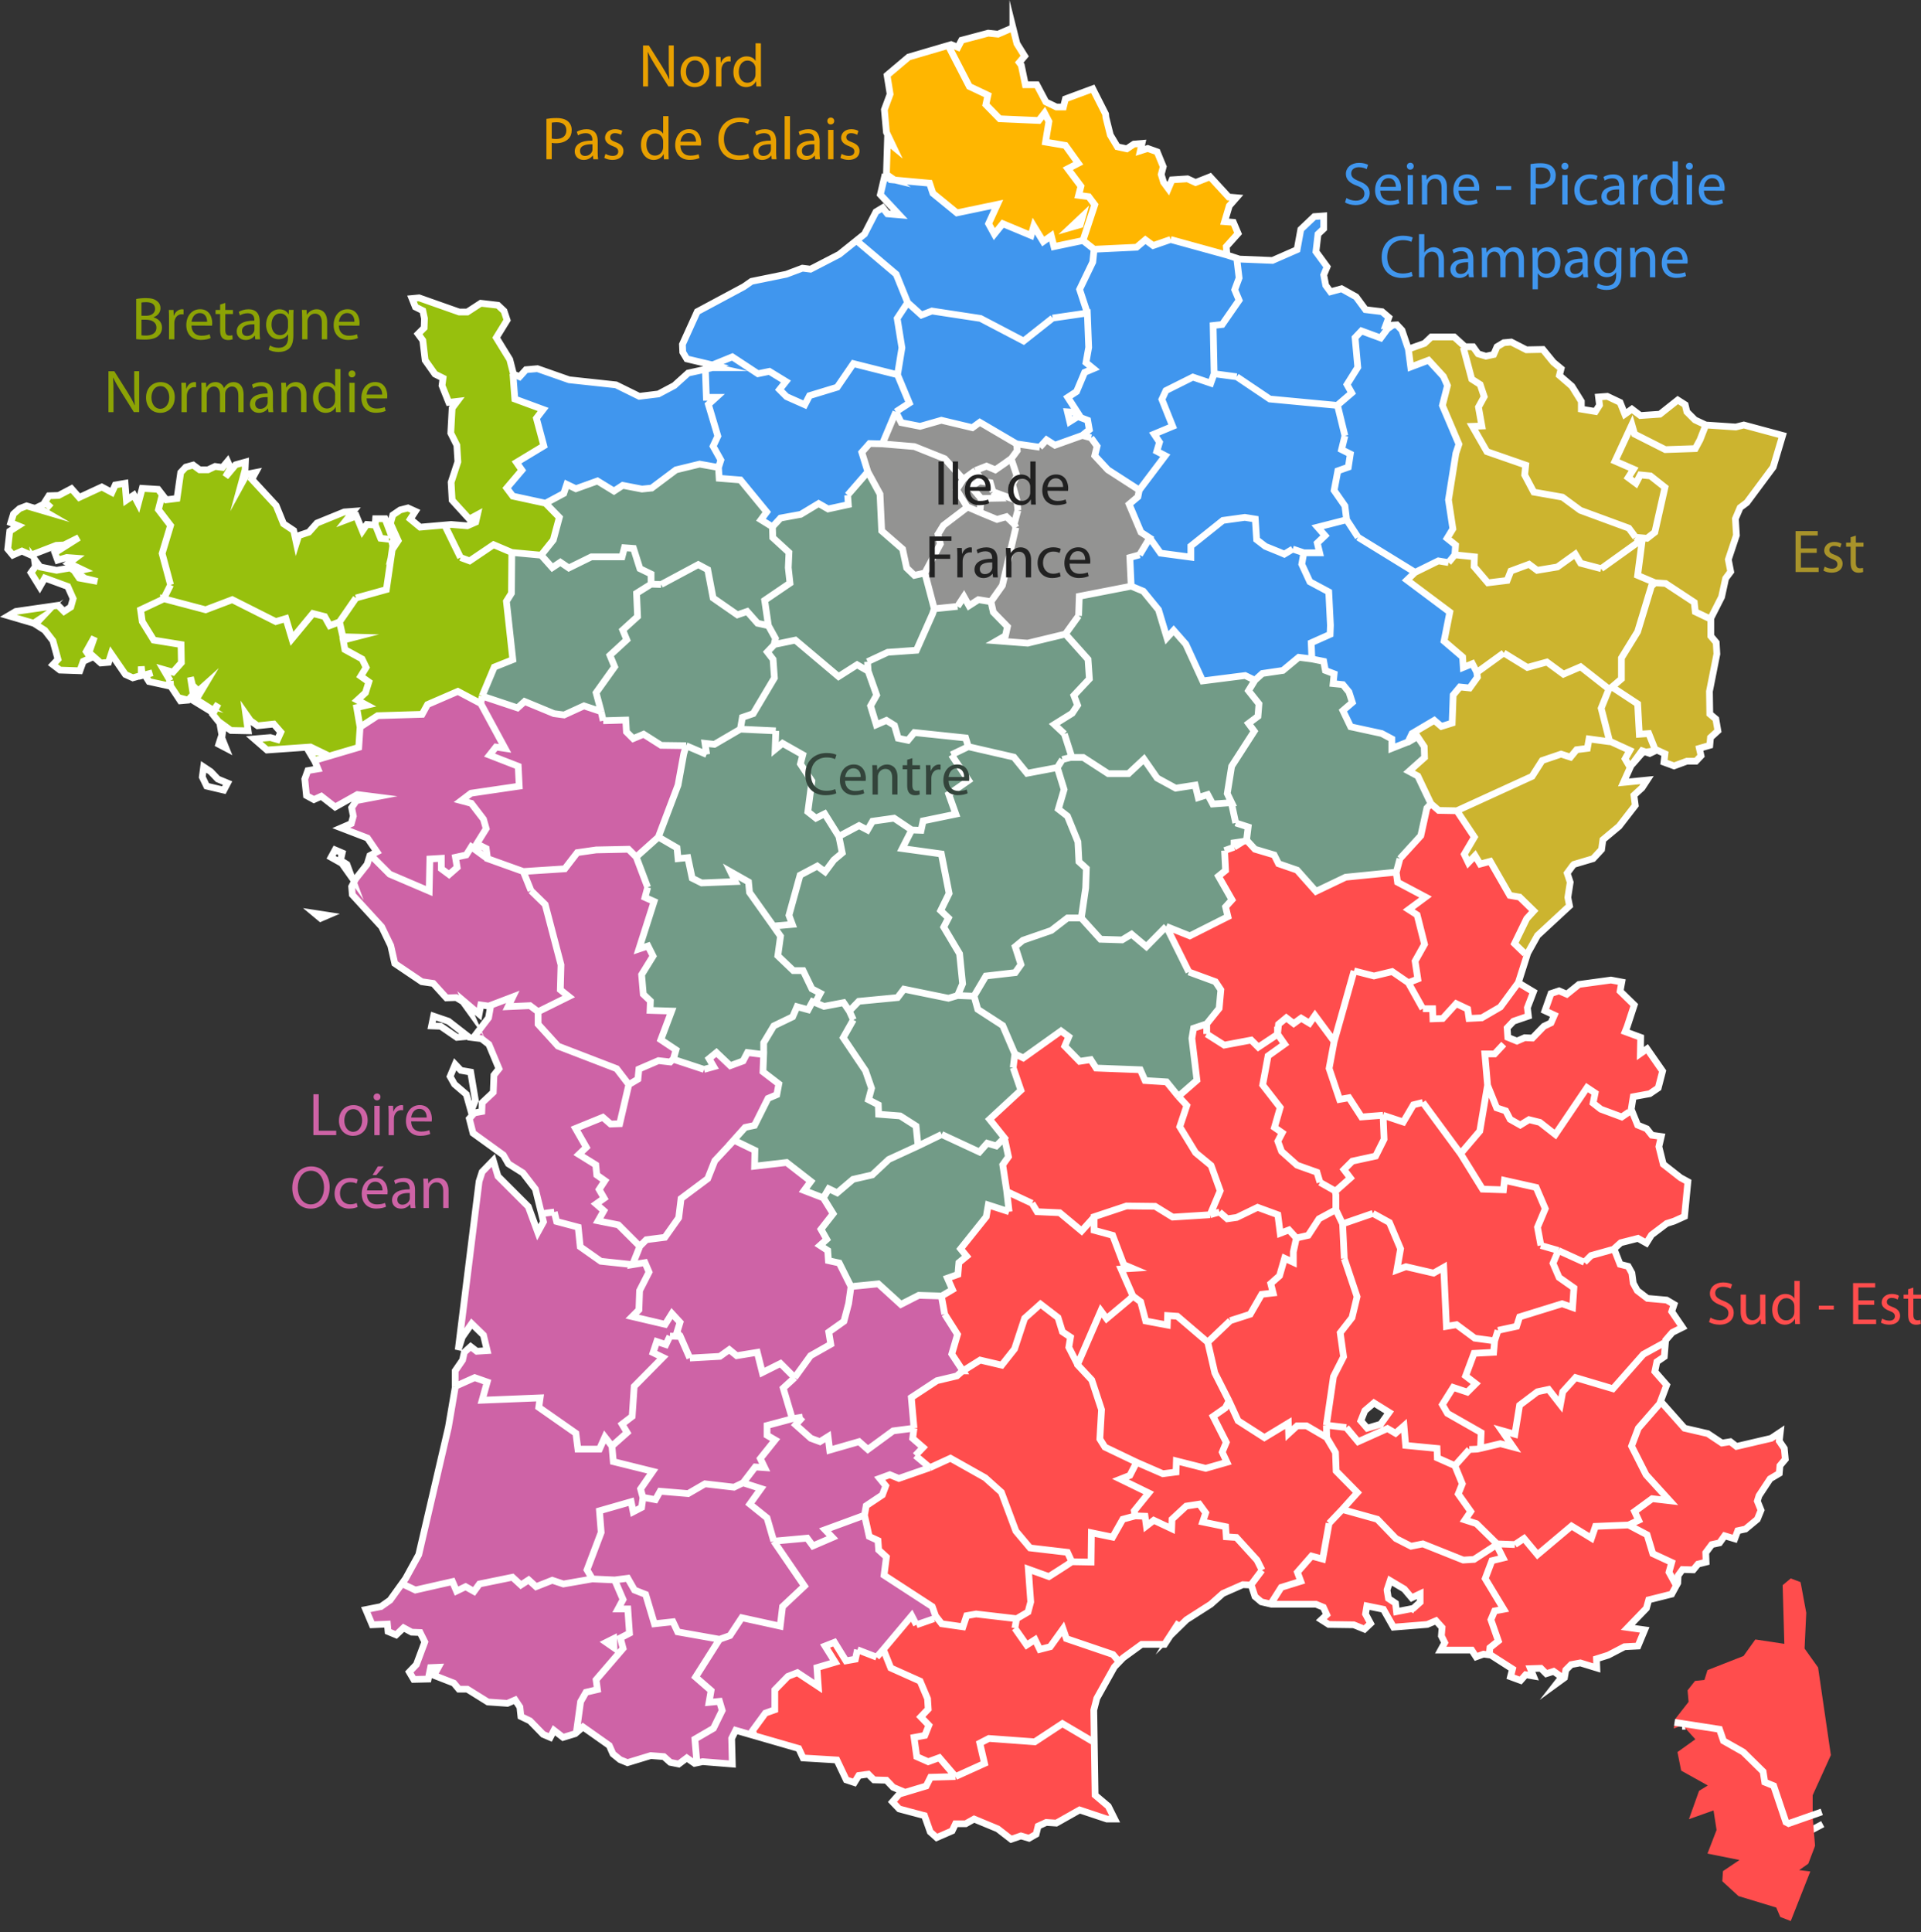 <?xml version="1.0" encoding="utf-8"?>
<!-- Generator: Adobe Illustrator 15.1.0, SVG Export Plug-In . SVG Version: 6.00 Build 0)  -->
<!DOCTYPE svg PUBLIC "-//W3C//DTD SVG 1.1//EN" "http://www.w3.org/Graphics/SVG/1.1/DTD/svg11.dtd">
<svg version="1.1"
	 id="Calque_1" sodipodi:docname="France-carte-noms-regions.svg" inkscape:version="0.48.4 r9939" xmlns:sodipodi="http://sodipodi.sourceforge.net/DTD/sodipodi-0.dtd" xmlns:inkscape="http://www.inkscape.org/namespaces/inkscape" xmlns:rdf="http://www.w3.org/1999/02/22-rdf-syntax-ns#" xmlns:svg="http://www.w3.org/2000/svg" xmlns:cc="http://creativecommons.org/ns#" xmlns:dc="http://purl.org/dc/elements/1.1/"
	 xmlns="http://www.w3.org/2000/svg" xmlns:xlink="http://www.w3.org/1999/xlink" x="0px" y="0px" width="569.732px"
	 height="573.002px" viewBox="124.338 26.872 569.732 573.002" enable-background="new 124.338 26.872 569.732 573.002"
	 xml:space="preserve">
<rect x="124.338" y="26.872" width="569.732" height="573.002" fill="#333333" stroke="none"/>
<sodipodi:namedview  borderopacity="1" objecttolerance="10" id="namedview212" inkscape:window-width="640" bordercolor="#666666" pagecolor="#ffffff" gridtolerance="10" guidetolerance="10" inkscape:pageopacity="0" inkscape:pageshadow="2" inkscape:window-height="480" showgrid="false" inkscape:zoom="0.43179948" inkscape:cx="284.86499" inkscape:cy="273.27499" inkscape:window-x="273" inkscape:window-y="115" inkscape:window-maximized="0" inkscape:current-layer="Calque_1">
	</sodipodi:namedview>
<path id="Centre" fill="#729B87" d="M548.74,265.2l-1.181,1.3l-1.76,8.201l-6.13,6.799l-0.95,4.101V285.5L523.57,287l-8.95,4.201
	l-5.601-6.301l-5.489-1.9l-1.29-2.6l-5.681-1.699l-2.35-2.601l-1,0.3l-2.5,0.4v1.3l-3,1l0.1,5.899l-2.1,1.701l4,7l-1.9,2.1l0.7,2.9
	l-11.3,5.699l-7-2.801l6.7,13.5l7.899,2.9l1.601,2.4l-0.5,5.5l-3.7,4.6l-3.9,1.301l-0.5,3l1.5,12.4l-5.5,4.799l-3.5-4.299
	l-6.399-0.4l-1.4-3.201l-13.1-0.5l-1.601-2.5l-3.3,0.5l-4.399-4.5l1.199-2.799l-2.3-1.701l-11.2,8l-2.5-1.199l-0.5,4.1l2.301,6.701
	l-9.3,8.6l4.399,5.5l1.2,5.6l-1.7,2.4l1.2,7.9l0.7,6l-6.2-2l-0.6,3.5l-7.601,9.5l1.8,2.199l-2.3,1.891l-0.3,3.49l-3.1,1.08l1.5,3.35
	l-3.201,1.799h-0.1l-6.699-0.1l-5.301,2.801l-6.699-6.1l-8.101,0.799l-3.5-7l-3.2-0.699l-0.199-3l-2.301-1.5l2-1.801l-1.699-3
	l3.6-4.6l-2.9-4.699l-5.699-2.201l2-2.699l-7.201-5.6l-9.5,1.1l0.101-4.701l-6.2-3h-0.1l3.4-3.799l2.799-0.6l4-8l2.601-1.102
	l0.601-3.199l-4.701-3.6l0.201-5.102l-4.801-0.6l-1.3,2.5l-3.8,1.4l-4.1-3.9l-2.201,1.801l1.4,2.4l-2.9,0.799l-9.1-3l0.801-2.799
	l-4.5-3l3.199-8.5l-6.4-0.201l0.101-2.799l-2.101-2l-0.5-5.801l3.4-5.5l-1.5-3l-2.699,0.9l4.5-14.1l-2.69-1.201l0.81-3l-3.38-9
	l6.649-5.899V275l5.75-15.299l1.65-9.3l0.7-2.4l-7.399-0.1l-5.201-3.3l-3.1,1.3l-2-2l-0.199-3.5l-6.701,0.2l-0.6-2.7l-5.1-1.7
	l-5.9,2.7l-3-0.4l-8.7-3.6l-2.1,1.9l-10.5-3.5l3.6-8.59l5.5-2.18l-1.9-17.271l1.5-2.34l0.1-11.98l8.62,1.06h0.1l3.6-4.75l1.8-6.95
	l-4.101-4.2l5.4-2.9l0.9-2.7l2.699,1.3l6.4-2.3l4.9,3l2.6-1.7l5.7,1.1l2.899-0.3l7.201-5.4l7-1.7l5.6,1l0.2,3.2l6.3,0.5l7.8,9.5
	l-1.7,2.3l3.4,2.1l2.4-2.6l6-1.1l5.299-3.2l2.801,1.6l6-1.3l-0.2-2.8l6-6.9l3.601,6.6l0.5,10.9l6.199,5.4l1.2,5.6l2.3,2.2l3.1-0.7
	l2.801,10.6l6.9-0.7l1.899-2.9l1.5,2.7l2.8-1.8l3.7,0.6l0.7,3.1l4.2,4.3l-0.601,2.7l-2.6,1.5l9.2,0.7l11.2-2.7l3.899-5.4l0.2-5.8
	l15.4-3l3.6,1.5l4.5,5.5l2.5,8.3l2-2.2l3.6,4.1l5,10.9l12.601-1.6l2.899,1.4l2.2-2l6.101-0.9l4.699-3.9l3.9,0.5l3.5,0.7l0.5,2.7
	l2.6,1l-0.3,2.9l2.9,0.3l1.79,2.2l0.989,3.1l-2.819,2.4l2.25,4.8l9.1,2l2.8,1.6v2.8l5.2-1.8h0.1l2.7-1.65l2,2.95l0.101,3.2
	l-4.601,4.1l2.601,1.4L548.74,265.2z"/>
<path id="Loire-Ocean" fill="#CE63A6" d="M406.62,428.201l1.7-5.701l-3.801-5.949l-1-5.381l-6.699-0.189l-5.301,2.711l-6.699-6.102
	l-8.1,0.801l-3.5-7l-3.201-0.701l-0.199-3l-2.301-1.5l2-1.799l-1.699-3l3.6-4.6l-2.9-4.701l-5.699-2.199l2-2.701l-7.2-5.6l-9.5,1.1
	l0.1-4.699l-6.2-3h-0.1l3.4-3.801l2.8-0.6l4-8l2.6-1.1l0.601-3.199l-4.7-3.602l0.2-5.1l-4.801-0.6l-1.3,2.5l-3.8,1.4l-4.1-3.9
	l-2.2,1.801l1.399,2.398l-2.899,0.801l-9.101-3l0.801-2.801l-4.5-3l3.199-8.5l-6.399-0.199l0.1-2.801l-2.1-2l-0.5-5.799l3.399-5.5
	l-1.5-3l-2.699,0.9l4.5-14.101l-2.7-1.2l0.8-3l-3.35-9l6.649-5.9V275l5.75-15.299l1.681-9.3l0.689-2.4l-7.41-0.1l-5.199-3.3
	l-3.101,1.3l-2-2l-0.2-3.5l-6.699,0.2l-0.601-2.7l-5.101-1.7l-5.899,2.7l-3-0.4l-8.7-3.6l-2.1,1.9l-10.5-3.5l-0.4,2.2l-6.8-3.6
	l-9,3.9l-1.6,2.9l-13.2,0.4l-5.2,3.4l-0.4,6l-13.18,3.89l0.18,0.31l0.9,2.2l-3,0.5l-0.9,2.5l0.5,4.9l2.2,1.2l2.2-1l4.1,3.2l6.6-3.7
	l5.5,0.7l-5.8,1.1l-1.4,2.1l0.5,2.5l-0.6,2.2l-3,1.3l7.8,3l2.8,4.1l-1.8,1l-0.3,0.101l-0.8,2.601l-3.4,4.299l-1.2,2.301l0.2,2.4
	l8.7,9.5l2.7,5.6l1.2,5.299l8,5.4l3.4,0.5l3.9,4.301l2.9-0.1l2,1.199l1.8,2.5l-0.9-2.1l3.9,3.299l0.5-2.699l2.4,0.301l0.5,0.1
	l-0.6,3.4l-4.5,5.898l2.4,0.301l2.2,1.699l3,7.201l-1.5,1.9l-0.2,5.1l-3.3,3.1l-0.1,2.6l-2.2,0.4l-1.5,1.699l1.1,4.301l9,6.5
	l1.5,2.6l4.3,2.701l3.7,4.799l1.81,7.301l0.589,2.4l-1.7,3.1l-2.8-7.6l-9-9l-1.4-4.701l-3.3,3.4l-0.9,2.801l-6.2,50l1.2-3.801l2.8-4
	l3.5,3.4l1.1,4.6l-3.1,0.199l-1.8-1.398l-1.9,1.699l-0.3,2.301l-2,3.199v4.42l5.4-2.42l0.11,0.039l0.09-0.039l3.6,1.301l-0.49,1.818
	l0.48-1.818l-3.63-1.262L259.72,438v0.4l-2.2,11.699l-8.9,37.801l-3.95,7.1l-1.11,1.51l-3.53,4.891l-2.71,1.9l-4.5,0.9l1.9,4.5
	l4.5-0.201l0.2,2.201l2.4,1l2.2-2.102l2.4,1.301l2.5,0.1l1.4,2.801l-2.5,6.699l-2.1,2.201l1.3,2.199l4.3-0.1l0.7-3.4l2.3-0.1
	l-1.3,2.4l5.9,2.398l1.5,1.9h2.5l6.1,3.701l5.8,0.35l2.3-1.02l1.4,2.09l0.3,2.789l2.7,1.301l3.9,4l2.1,0.9l1.1-2.102l2.701,2.102
	l3.6-1.102l0.189-0.16l2.11-1.84l7.8,5.5l1.1,2.5l2.101,1.701l2.2,0.9l6.9-2.102l3.899,0.301l1.899,1.699l2.5,0.5l2.4-1.799
	l2.301,1.6l0.699-0.199l1.7-0.301l8.8,0.699l-0.199-7.6l1.199-2.4l5.5,1.5l-0.5-1.398l3.6-5.201l2.601-1V528l4.101-4l2.899-1.1
	l6.25,4.1l-0.38-5.6l5.41-1.6L369.01,515l2.8-1.1l3.4,5.5l2.8-0.5l0.6-2.801l5.7,2.201l2-2.301l8.4-10l1.399,2.701l5.2-1.801
	l0.5-0.799l-1-2.801L386.51,494l0.7-5.398l-2.3-2.102l-0.2-2.799l-2.601-1.201l-1.399-6.299l0.5-2.801l4.8-3.199l1-2.701l-1.8-2.199
	l3-1.1l2.7,1.1l9.199-3.199l-4.299-3.602l2.299-2.398l-3.1-2.701l0.4-3l-0.801-9.1l7.601-5l5.899-1.6l1.701-1.701h0.1
	L406.62,428.201z M267.72,442.089L267.72,442.089L267.72,442.089l16.91-0.889l-0.08,0.199L267.72,442.089z M284.61,444.541
	l-0.49-0.34l0.04-0.182l0.45,0.422l10.51,7.609l0.01,0.049L284.61,444.541z M302.12,457l1.601-3.799l2.1,2.6l0.01,0.039l-0.01-0.02
	l-2.1-2.609L302.12,457z M304.12,513.9l2.2-1.1l0.1,2.699L304.12,513.9z M310.3,451.71l-1.479-2.49l0.01-0.01l1.49,2.48
	L310.3,451.71z M317.721,428L317.721,428l0.17,0.08L317.721,428z"/>
<path id="Bretagne" fill="#97C00D" d="M286.12,176l-9.7-2.1l-1.8-2.4l4.5-5.3l-1.6-2.3l8.1-4.9l-2.2-8.2l2-2.6l-8.3-3.1l-0.4-6.6
	v-0.1v-0.7l-1.15-4.3l-4.02-6.5l3.19-5.2l-0.91-2.7l-1.8-1.7l-5.1-0.75l-4,2.45h-2.4l-11.9-4.05l-2.1,0.28l1,2.54l2.2,1.12l0.5,2.31
	l-0.1,2.8l-1.8,1.8l1.4,1.9l0.7,5.9l2.9,4.1l2.4,1.2l-0.3,2.2l2,5l2.5-0.3l-1.5,2l-0.4,7.4l1.8,3.6l0.3,4.9l-2,6.1l0.3,5.3l5.1,5.6
	l2.4-1.3l-0.5,2.2l-2.5,1.1l-4.8-0.4l-1.9,0.2l-7.3,0.6l-2.9-2.4l1.5-2.3l-2.2-1l-2.3,0.6l-2.2,1.5l-0.7,2.5l2.3,5.1l-1.4,2.1
	l0.5-2.1l-1.2-2l-1.6-4.4v0.3h-2.3l-0.7-0.1v0.75v0.76v0.09l-2.55-0.2l-1.33,1.9l-1.81-4.4l-2.91,1.1l2-2.5l-2.7,0.2l-8.1,3.3
	l-2.4,2.7l-3,1l-0.7,2.2l-0.8-3.7l-3-2l-2.2-5.4l-7.2-7.8l1.1-2l-2.6,0.5l-1.7,3.1l1.2-4.4l0.1-2.3l-2.9,0.8l-3,3.6l1.5-2.6l-0.9-2
	l-1.5,1.8l-2.2-0.35l-2.1,0.95h-2.5l-1.9-1.35l-2.2,0.63l-1.5,1.61l-1.1,7.71l-3.2,0.4l-1.2-1.4l-1.2-1.7l-4.7-0.3l-1.2,4.5
	l-1.3-2.5l-2.2,1.5l-0.4-5l-2.9,0.5l-1,2.2l-3-1.6l-6.7,3.1l-2.3-2.6l-3.8,2l-2.9,0.1l-1.2,1.9l1.9,1.7l-1.6-1.4l-2.5,1.2l1.9,1.1
	l-5.1-1.5l-2.1,0.8l-1.8,1.6l-0.8,2.6l2.2,0.9l-2.5,1.6l-0.6,5.3l1.5,1.8l2.7-1.2l2.7,1.2l7.5-2.9l2.3-0.1l4.4-2.2l-7.1,4.5l0.8,2.2
	l2.7-0.8l2.6,0.2l-2,1.5l4.2,2l-2.2,0.5l2.8,2l3.7,0.9l-5.4-1l-2.1-3.1l-4.6,0.8l-4.9-1l-1.7-2.3l0.3,2.2l-1.3,1.8l2.6,4.2l1.5-2.6
	l6.8,2.5l1.6,3.6l-0.7,2.5l-2,1.3l-1.8-1.8l-12.5,1.8l-2.2,1.3l7.5,2.2l2.1-1.4l-1.6,1.7l2.8,1.8l2.4,3.1l1.5,5.5l-1.5,1.6l2.1,1.6
	l5.9,0.2l1-2.8l2.2-1l-1.3-1.9l2.4-4.3l-1.6,4.6l3.5,3.1l2.3-0.2l0.8-2.5l4.2,6.1l1.95,1l2.25-0.7v-2.7l0.55,2.7l3.12-0.8l-2.14,0.7
	l1.23,1.9l5.52,1.2l0.81-1.4l0.1,1.5l2.9,4.4l2.3-0.2l1.5-1.7l-0.8-5.1l0.6,2.4l1.7,1.7l1.9-1.7l-2.5,4.2l2.2,1.4l-2.3-0.6l3.2,1.9
	l0.1,0.1l1.6,1l1.7-2.5l-1.6,3.1l2.1,2.6l0.6,3.5l-0.9,2.8l2.1,1.1l-1.2-3l0.5-3.8l2.2,1.6l5.1,0.1l-0.7-5l1.4,2l2.1,1.5l4.8-0.5
	l2.1,2.4l-1,2.2l-2.1-0.6l-4.8,0.4l3.8,3.3l12.9-0.9l3.1,1.5l-3.4,0.1l1.42,2.39l13.18-3.89l0.4-6l5.2-3.4l13.2-0.4l1.6-2.9l9-3.9
	l6.8,3.6l0.4-2.2l3.6-8.6l5.5-2.2l-1.9-17.3l1.5-2.4l0.1-12.3l8.6,0.6h0.1l3.6-4.3l1.801-6.6L286.12,176z M172.82,204.4v-0.1
	l0.04,0.01L172.82,204.4z"/>
<path id="SUD-EST" fill="#FF4D4D" d="M653.52,456.4l-1.5-2.199l0.301-2.602l-2.7,1.801l-10.3,2.4l-1.801-1.4l-2.5,0.4L630.82,452
	l-6.9-1.6l-6.91-7.789l-0.189-0.211l1.8-4.801l-3.5-4l0.6-2.898l2.2-1.5l0.37-4.5l0.03-0.4l2-2.301l3-1.5l-3.2-4.699l0.7-2.1
	l-2.2-1.301l-5.7-0.5l-3-2.301l-1.2-2.199l-0.399-3l-1.101-2l-2.55-0.6l-1.95-4.5v-0.1l2.15-1.801l5.17-1.301l2.54,1.4l1.52-2.4
	l4.511-3.398L620.81,389l3.101-1.4l1-10.299l-2.2-1.201l-5.1-4l-1.301-5.199l0.7-3l-2.8-0.4l-1.5-1.9l-2.7-1.1l-1.88-4.66
	l-0.02-0.039l0.6-3.701l4.9-0.898l2.5-1.701l1.3-5l-4.601-6.6l-2,1.4l0.101-4.801l-4.601-1.699l0.601-1.5l2.1-6.4l-4.2-4.1
	l0.5-2.701l-3.199-0.6l-9.5,1.301l-3.601,2.9l-2.3-1l-2.4,0.799l-1.8,5.1l2.8,1.301l-1,2.301l-2.1,1l-3.4,3.5l-2.3-0.102l-2.3,1
	l-2.24-0.91l-0.46-0.189l-0.2-2.799l1.9-2l4.4-1.5l-0.301-2.5L579.11,321l-4.5-2.699l2.58-8.111l-3.681-3.488l3.601-7.4l2.1-2.301
	l-4.2-4.1l-2.899-0.5l-5.801-10.1l-3,0.8l-1.5-2.5l-2,2.1l-1.199-2.5l3-5.1l-5.2-7.8l-5.4-0.1l-2.3-2l-1.2,1.3l-1.8,8.2l-6.05,6.8
	l-0.95,4.101V285.5l-15.15,1.5l-8.87,4.2l-5.64-6.3l-5.52-1.9l-1.311-2.6l-5.71-1.7l-2.399-2.6l-1.101,0.3l-2.7,1.7l-2.8,1
	l0.3,5.899l-2.1,1.7l4,7l-1.9,2.101l0.7,2.9l-11.3,5.699l-7-2.801l6.7,13.5l7.899,2.9l1.601,2.4l-0.5,5.5l-3.7,4.6l-3.9,1.301
	l-0.5,3l1.5,12.4l-5.5,4.799l-3.5-4.299l-6.399-0.4l-1.4-3.201l-13.1-0.5l-1.601-2.5l-3.3,0.5l-4.399-4.5l1.199-2.799l-2.3-1.701
	l-11.2,8l-2.5-1.199l-0.5,4.1l2.301,6.701l-9.3,8.6l4.399,5.5l1.2,5.6l-1.7,2.4l1.2,7.9l0.7,6l-6.2-2l-0.6,3.5l-7.601,9.5l1.8,2.199
	l-2.3,1.9l-0.3,3.5l-3.1,1.1l1.5,3.301L403.609,411h-0.1l1,5.5l3.801,6.051l-1.701,5.619l3.301,4.83h-0.1l-1.701,1.701l-5.899,1.5
	l-7.601,5.049l0.801,9.121l-0.4,3.01l3.1,2.709l-2.299,2.4l4.299,3.6l-9.199,3.201l-2.7-1.102l-3,1.102l1.8,2.199l-1,2.699
	l-4.8,3.201l-0.5,2.799l1.399,6.301l2.601,1.199l0.2,2.801l2.3,2.1l-0.7,5.4l14.3,9.301l1,2.799l-0.5,0.801l-5.2,1.799L394.72,506
	l-8.399,10l-2,2.301l-5.701-2.201l-0.6,2.801l-2.8,0.5l-3.399-5.5l-2.801,1.1l3,4.801l-5.4,1.6l0.4,5.6l-6.199-4.1l-3,1.1l-4.101,4
	v5.9l-2.601,1l-3.699,5.199l0.55,1.4l13.22,3.9l1.311,2.801l10.01,0.6l2.8,5.9l2.4,0.799l1.3-2.1l2.8-0.4l1.7,1.701l3.7,0.1l2,2.1
	l2.6,1.1l-0.78,0.891l-2.02,2.309l2,2.102l7.5,2l1.7,4.799l1.899,1.701l4.601-1.852l1-1.949h3l2.5-1.551l7,2.83l4,3.061l2.899-1.02
	l2.4,0.689l2.1-1.209l0.601-2.4l2.399-1.1l3,0.199l6.9-4.051l8.1,2.551h2.301l-1.9-3.65l-3.9-3.219l-0.25-15.59l-0.149-9.551
	l0.899-3.49l5.2-9.289l1.47-1.531l1.131-0.92l5.5-3.75h6.8l4.3-6.85l-2.1,3.381l4.3-4.262l7.2-4.629l3.6-3.211l5.9-2.609l2.399,0.09
	h0.101l1.1,3.4l1.9,1.6l2.8,0.801l0.2,0.299h13.199l2.2,0.701l1,2.1l-1.6,1.449l2.2,1.381l7.399,0.09l3.2,1.289l1.8-1.699
	l-1.5-2.801l0.4-2.398l4.899,1l3,5.299l10-0.799l2.601-1.102l1.8,2l-0.2,2.5l1,1.9l-1.2,2.1h9.2l1.3,2.102l2.2-0.75l1.7,0.219
	l0.5,0.111l6.4,4.109l-0.601,2.299l3,1.102l1.5-1.701l2.3,0.4l-0.899-2.199l3.1-0.102l1.601,1.602l2.199-0.701l2.4,1.701l-1.4,1.799
	l2.2-1.6l0.4-2.301l1.6-1.6l2.7-0.5l4.9,1.5l-0.101-2.699l3.5-1.1l4.8-2.5l4-0.201l2-4.799l-5-0.701l5.5-5.699l0.7-2.5l6.8-1.701
	l1.381-2.529l0.42-0.77l0.1-2.201l1.3-1.799l3.2,0.1l1.4-1.699l2.399-0.602l-0.1-2.799l1.8-2.4l2.3-0.5l1.5-2.1l3,0.9l0.9-2.4
	l2.3-0.5l3.5-2.9l1.1-2.699l-1.1-2.701l0.5-1.6l3.3-5l2.7-1.6l0.2-2.301l1.6-1.9L653.52,456.4z M533.82,449.201l-4,1.199l-1.9-2.199
	l1.2-3l2.7-2.301l4.5,2.801L533.82,449.201z M545.72,502l-2.1,1.801l-0.45,0.1l-4.62,0.9l-0.31-2.5l-2.11-1.4l-0.41-2.4V498.3
	l0.9-2.701l4.2,2.5l2.3,2.602l2.6-1.201V502z"/>
<path id="SPC" fill="#4096EE" d="M562.72,226.29v-0.1l-1.45-2.5l-2.779,1.1l-0.24-3.1l-5.521-4.7l1.69-8.6l-12.7-9.5l2.4-2.3
	l-16.9-10.4l-3.399-5.2l-0.5-4.1l-3.2-4.6l0.06-0.32l3.141,4.521l0.5,4.1l3.399,5.2l16.9,10.4l6.899-3.4l3,0.5l1.9-2.3l0.2-2.9
	l-2.5-2l1.7-2.8l-1.301-8.6l2.2-13.8l0.9-2.7l-4.9-11.5l1.5-5.9l-1.2-2.7l-4.399-4.8l-5.3,2l-0.7-5.3l-1.9-5.6l-1.5-1.6l-1.2,0.07
	l-0.619,0.44l-1.48,0.09l0.9-2.4l-2-1.7l-4.9-0.6l-2.8-3.8l-4.3-2.4l-3.301,0.9l-1.399-1.9l-0.601-3.1l1-2.4l-3.3-4.5l0.45-5.2
	l1.55-1.6v-3.8l-2.649,0.2l-3.92,3.8l-1.061,6l-7.28,3.2l-9.79-0.4l-0.789-0.26l-2.91-0.94l-16.7-4.6l-5.2,1.8l-2.3-1.7l-2.601,2.2
	l-12.6,0.6l-3.3-2.6l-8.601,1.8l-0.8-3.2l-2.399,1.7l-2.801-4.6l-0.8,2.8l-8.399-3.5l-2.5,3.1l-1.7-3.1l2.601-5.7l-12,2.5
	l-7.101-5.8l-1-3l-10.53-1.02l0.03,0.02l-2.899-0.7l-1.201,5.1l5.601,6l-3.5-0.3l-1.399-1.8l-0.101,0.1l-1.899,1.1l-3.4,6.6
	l-2.391,1.91l-5.109,4.09l-8.5,4.4l-2.4-0.3l-4.8,1.8l-10.3,2.1l-2.301,1.6l-13.799,7.4l-4.4,9.7l0.1,2.3l1.2,2l7.61,1.8l1.289,0.3
	l-0.799,0.35l0.899,0.25H335.6l-0.279,0.05l-1.7,0.57l0.3,8.38h-0.1l-0.301-8.5l-5.1,1l-4.1,3.65l-4.7,2.48l-5.7,0.69l-6.9-3.41
	l-13.899-1.5l-9.4-3.3l-3.4,0.3l-1.9,2.1l-1.7-0.8v0.7v0.1l0.4,6.6l8.351,3.1l-2.021,2.6l2.19,8.2l-8.11,4.9l1.6,2.3l-4.5,5.3
	l1.8,2.4l9.7,2.1l5.4-2.9l0.899-2.7l2.7,1.3l6.4-2.3l4.899,3l2.601-1.7l5.7,1.1l2.899-0.3l7.2-5.4l7-1.7l5.6,1l0.7-2.2l-2.3-4.1
	l1.4-3l-2.801-9.25l2.19-1.85h0.21l-2.3,1.95l2.8,9.33l-1.4,2.96l2.301,4.08l-0.7,2.19l0.2,3.2l6.3,0.5l7.8,9.5l-1.7,2.3l3.4,2.1
	l2.399-2.6l6-1.1l5.301-3.2l2.8,1.6l6-1.3l-0.2-2.8l6-6.9l-1.8-5.8l2.3-2.6l3.8,0.1l4-9.5l1.601,3.2l5.6,1.1l6.3-1.8l9.2,2.2
	l2.2-1.6l10.899,6.4l6.9,1l2-2.2l2.5,1.6l8.1-2.9l2.601,0.7l1.8,2.5l-0.7,2.8l3.9,4.2l9.3,6l-0.4,2l-2.6,2.2l3.5,8.3l2.6,1.7l-3,5
	l-2.899,0.8l0.399,8.5l3.601,1.5l4.5,5.5l2.5,8.3l2-2.2l3.6,4.1l5,10.9l12.601-1.6l2.899,1.4l2.2-2l6.1-0.9l4.7-3.9l3.9,0.5l3.5,0.7
	l0.5,2.7l2.6,1l-0.3,2.9l2.9,0.3l1.8,2.2l1,3.1l-2.8,2.4l2.3,4.8l8.95,2l2.739,1.58v2.8l5.051-1.9l1.329-2.5l6.66-3.9l2.13,1.8
	l3.221-1l0.31-8.3l2-2.4l2.9,0.3l2.45-3.2L562.72,226.29z M524.86,161.46l-2.54-1.27l0.09-0.36l2.51,1.26L524.86,161.46z
	 M526.35,126.96l0.771,8.44l-0.03,0.05l-0.77-8.45L526.35,126.96z M524.04,140.71l1.28,2.29l-0.15,0.13l-1.25-2.23L524.04,140.71z
	 M520.72,147l0.261-0.05l2.239,8.75l-0.2,0.2l-2.3-8.8V147z"/>
<path id="EST" fill="#CCB42F" d="M653.02,156l-2.8,9.4l-7.8,10.5l-2,1.5l-1.4,3.3l0.301,4.9l-2.4,7.2l0.7,3.6l-1.5,2l-1.2,5.5
	l-3.16,6.22l-0.04,0.08v5.3l1.601,1.9l0.199,3.4l-2.199,11.1l0.1,6.7l1.8,1.51l0.601,3.5l-2.2,2.01l-0.2,2.33l-3.1,0.95l0.5,2.3
	l-1.5,1.8h-2.7l-3.8,1.2l-3-1.3l0.3-2.5l-2.4-1.1l-0.399,0.1l-0.101,0.1l-2.79,0.39l-1.109-0.39l-3.19,4.34l-0.11,0.16l-2.199,4.9
	l7-0.7l-1.5,2.3l-2.4,2.2l0.4,3l-4.801,6.2l-4.8,4l-0.399,2.9l-2.5,2.699l-5.7,1.701l-0.3,0.299l-1.7,2.301l0.899,2.699l-0.699,4.5
	l0.5,2.5l-9.5,8.801l-2.9,5.199l-0.22,0.691l-3.681-3.49l3.601-7.4l2.1-2.301l-4.2-4.1l-2.899-0.5l-5.8-10.1l-3,0.8l-1.5-2.5
	l-2,2.101l-1.2-2.5l3-5.101l-5.2-7.8l-5.4-0.1l-2.3-2l-3.899-8.2l-2.601-1.39l4.601-4.1l-0.101-3.19l-2-2.97l-2.7,1.65h-0.1
	l1.2-2.55l6.6-3.95l2.11,1.8l3.2-1l0.31-8.3l2.03-2.4l2.95,0.3l2.399-3.2v-1.4v-0.1l-1.5-2.5l-2.899,1.1l-0.2-3.1l-5.5-4.7l1.7-8.6
	l-12.7-9.5l2.399-2.3l6.9-3.4l3,0.5l1.9-2.3l0.199-2.9l-2.5-2l1.7-2.8l-1.3-8.6l2.2-13.8l0.899-2.7l-4.899-11.5l1.5-5.9l-1.2-2.69
	l-4.4-4.8l-5.3,2.01l-0.7-5.27l4.801-1.65l2-1.8h6.8l2.55,2.36l0.65,0.64h2.399l1.5,1.95l2.3,0.55l2.301-0.5l1-2.3l2-1.2l2.199-0.2
	l4.511,2.3l4.899-0.1l3.12,3.8l2.32,1.9l-0.45,2l3.8,3.2l3,4.5v2.3l4,0.7l1-1.9l-0.3-2.4l2.6-0.2l3.801,1.8l1.399,3.5l2.101-1.5
	l2.5,1.9l5.8-0.4l5.3-4.2l2.2,1.4l0.5,2.1l2.399,2.4l3.2,1.5h0.03l8.87,0.6l2.399-0.6L653.02,156z"/>
<path id="IDF" fill="#939392" d="M465.32,186.4l-2.601-1.7l-3.5-8.3l2.601-2.2l0.399-2l-9.3-6l-3.9-4.2l0.7-2.8l-1.8-2.5l-2.6-0.7
	l-8.101,2.9l-2.5-1.6l-2,2.2l-6.899-1l-10.9-6.4l-2.199,1.6l-9.201-2.2l-6.299,1.8l-5.601-1.1l-1.601-3.2l-4,9.5l-3.799-0.1
	l-2.301,2.6l1.801,5.8l3.6,6.6l0.5,10.9l6.199,5.4l1.201,5.6l2.299,2.2l3.101-0.7l2.8,10.6l6.9-0.7l1.9-2.9l1.5,2.7l2.799-1.8
	l3.701,0.6l0.699,3.1l4.2,4.3l-0.6,2.7l-2.601,1.5l9.2,0.7l11.2-2.7l3.899-5.4l0.2-5.8l15.4-3l-0.4-8.5l2.9-0.8L465.32,186.4z"/>
<path id="NPDC" fill="#FFB600" d="M491.52,96.1l-1.399-3.3l-2.601-0.2l1.4-4.7l2.1-2.4l-2.3-0.2l-5.5-6l-4.3,1.7l-2.4-1.1l-4.6,0.3
	l-1.1,2.6l-1.4-1.9l-0.7-2.3l0.601-2.3l-1.801-4.4l-2.8-1l-2.2,0.7l0.5-2.2l-2.399,0.2l-2.101,1.2l-2.8-0.8h-0.1l-2-3.3l-1.3-5.1
	l-0.101-0.95l-3.8-7.48l-8.1,3.21L439.72,59h-2.1l-3.101-1.7L431.82,52h-3.4l-1.2-5.8l-0.6-0.8l1.6-1.9l-2.3-3.7l-1.2-4.8v0.1
	L420.32,37l-2.9-0.3l-7.9,2.1l-1.1,2.1l-2-0.8l-0.87,0.26L393.82,43.8l-6.4,5.4l0.9,5.6l-1.7,4.6l0.601,6.7l2,4.2l-1.701-1.4
	l-0.299,9.7l2.27,1.58l10.529,1.02l1,3l7.101,5.8l12-2.5l-2.601,5.7l1.701,3.1l2.499-3.1l8.4,3.5l0.8-2.8l2.8,4.6l2.4-1.7l0.8,3.2
	l8.6-1.8l3.301,2.6l12.6-0.6l2.6-2.2l2.301,1.7l5.199-1.8l16.7,4.6l-0.2-2.5L491.52,96.1z M444.72,93.5l-2.8,0.8l3.5-3.3
	L444.72,93.5z"/>
<path id="Cont-intext" fill="none" stroke="#FFFFFF" stroke-width="2" stroke-miterlimit="10" d="M465.33,186.4l3.2,4.5l9,1.2v-3.3
	l9.5-7.6l6.5-0.9l3.1,0.5l0.4,6.1l2.6,2c1.9,0.8,3.8,1.5,5.601,2.3l2.5-1.5 M507.73,189.7L507.73,189.7 M484.43,137.7l6.69,0.9
	 M507.73,189.7L507.73,189.7 M523.72,181l-8.6,2.2l2.2,2.5l-2.301,2.2l0.7,2.9h-4.7 M511.02,190.79l-3.289-1.1 M484.43,137.7l-1,2.8
	l-5.3-1.8l-8,4l-1.2,2.6l3.2,8l-5.5,2.3l1.601,2.4l-0.801,2.7l2.5,1.3l-7.699,10.2 M459.83,200.7l-15.4,3l-0.199,5.8 M462.33,191.4
	l-2.9,0.8l0.4,8.5 M445.33,156l2.6,0.7 M513.42,222.29l-0.2-4.8l5.601-2.5l0.1-2.7l-0.5-9.9l-5.6-3l-2.4-5.2l0.6-3.4 M317.43,200.1
	L317.43,200.1 M484.43,137.7L484.43,137.7 M546.32,353.791L546.32,353.791 M440.03,244.5l-3-2.8l5.3-3.3l1.6-2.4l-1.1-2.9l4.6-4.9
	l-0.399-5.8l-6.7-7.5l-11.2,2.7l-9.2-0.7l2.601-1.5l0.6-2.7l-4.2-4.3l-0.699-3.1 M542.03,318.291l2.8-1.1l-0.8-5.301l2.8-5
	l-2.2-8.699l-2.5-1.602l5-3.699l-8.3-4.4l-0.4-2.9 M542.03,318.291l-4.8-3.301l-5.4,1.301l-5.9-1.5 M513.42,222.29l-3.9-0.5
	l-4.699,3.9l-6.101,0.9l-2.2,2 M546.32,326L546.32,326 M546.32,353.791L546.32,353.791 M534.53,357.599l6,2l3-5.1l2.79-0.699
	 M539.53,281.5l-1.101,4.101 M493.03,276.4l1.1-0.3l2.4,2.601l5.7,1.699l1.3,2.6l5.5,1.9l5.6,6.301l8.8-4.201l15-1.5v0.101
	 M539.52,281.5l6.2-6.799l1.8-8.201l1.2-1.3 M546.33,326l-4.3-7.699 M546.32,353.791l11.199,15.199l5.7-6.699l2.3-13.6
	 M541.93,246.9h0.101l2.7-1.6l2,3l0.1,3.2l-4.6,4.1l2.6,1.4l3.9,8.2l2.3,2l5.39,0.1 M327.83,248l-0.7,2.4l-1.7,9.3L319.63,275v0.101
	l5.5,3.2l0.3,3.199l2.9-0.299l1.3,6.1l2.8,1.4l10-0.4l-1.4-2.9l5.301,3l0.3,3.1l7.101,10 M343.92,243.1l0.6-3.5l3.201-1.1
	l6.299-10.6l-0.399-5.5l-1.7-2.2l2-2.1V218 M333.93,250.6L333.93,250.6 M343.92,243.1l-7.699,4.5l-2.801-0.3l0.5,3.3 M354.43,243.6
	l-0.199,5.5l2.199-1.8l6,3.4l-0.699,2.7l3.399,5.1l-1.2,9.1l2.4,1.9l2.6-1.3l4.2,6.7 M343.92,243.1l10.5,0.5 M303.23,240.6
	l6.699-0.2l0.2,3.5l2,2l3.101-1.3l5.199,3.3l7.4,0.1 M317.43,200.1l-4.3,2.7l0.3,6.9l-4.4,4l1.201,2.9l-5,4.6l1.399,3.4l-5.5,7.7
	l1.5,5.6 M320.42,200.2l-2.99-0.1 M333.92,250.6L333.92,250.6 M353.73,301.5l5.6-0.5l-1-2.699l3.3-11.9l5.101-2.699l2.299,1.699
	l2.601-3.5l2.5-2.1l-1-4.9l0,0 M440.32,214.9l3.899-5.4 M333.92,250.6l-6.09-2.6 M425.12,182.29l1.1-4.09 M425.63,183.29l-0.5-1
	l-0.01-0.01 M411.529,248.29l13.501,3.1l3.899,4.8l9-1.7 M413.23,322.291l-4.9-0.201 M432.72,159.5L432.72,159.5 M432.72,159.5
	L432.72,159.5 M408.33,322.099l1.5-3.5l-0.9-8.898l-4.699-7.9l1.399-2.701l-2.3-2.199l2.5-5.1l-2.301-11.7l-11.6-1.601l2.801-5.5
	 M394.73,273L394.73,273l-5.211-3.5l-6.399,0.9l-1.5,2.6l-2.5-1.3l-5.99,3.2 M394.73,273L394.73,273 M411.529,248.29l-5,2.4
	 M381.82,225.89L381.82,225.89 M394.73,273l2.789,0.1l0.601-2.8l9.7-2l-2.1-5.9l5.899-4.1l-5.101-7.6 M459.83,200.7l3.6,1.5l4.5,5.5
	l2.5,8.3l2-2.2l3.601,4.1l5,10.9l12.6-1.6l2.89,1.4 M359.33,447.589l-7.5,2v2.9l2.4,1.4l-4.4,5.5l1.3,2.699l-2.8-0.199l-3.6,4.699
	 M362.42,447.089l-3.09,0.5 M400.13,462.089l-9.2,3.201l-2.699-1.1l-3,1.1l1.799,2.199l-1,2.701l-4.799,3.199l-0.5,2.801
	 M353.83,483.9l-2-6.9l-5.1-4.1l3.299-4.6l-5.299-1.701 M594.22,401.201l-7.689-3.5 M360.029,435.4l-3.399,3.1l2.7,9.1
	 M362.42,447.089l-2.1,2.301l4.5,4l2.699,1l2.4-1.5l0.5,4l8.7-2.5l2.601,2.301l7.5-5.5l6.199-0.801 M423.62,386.201L423.62,386.201
	 M473.83,352l-3.5-4.299l-6.4-0.4l-1.399-3.201l-13.101-0.5l-1.6-2.5l-3.3,0.5l-4.4-4.5l1.2-2.799l-2.3-1.701l-11.2,8l-2.5-1.199
	 M423.63,386.201L423.63,386.201 M423.62,386.201l-6.19-2l-0.6,3.5l-7.6,9.5l1.799,2.199l-2.299,1.9l-0.301,3.5l-3.1,1.1l1.5,3.4
	l-3.2,1.9h-0.101 M430.42,383.701l-7.5-3.5l0.7,6 M395.42,450.4l-0.8-9.1l7.601-5l5.899-1.4l1.7-1.5h0.1l-3.3-5l1.7-5.801l-3.801-6
	 M323.029,423.099l-1.199,2.5l-2.7-0.898L318.029,428l2.9,1.4l-8.5,8.6l-0.6,8.9l-3,2.301l1.5,2.5l-4.5,4 M368.529,382.099
	l-5.699-2.199l2-2.699l-7.2-5.602l-9.5,1.102L348.23,368l-6.201-3l-5.699,6.1l-2.1,5.301l-7.9,5.9l-0.7,5.699l-4.101,5.801
	l-5.5,0.699l-2,2 M310.83,348.5l-2.7,11.6l-2.7,0.102l-2.3-2l-8.101,3.299l3.201,5.6l-2.201,2.102l5,3.1l0.301,3l2.4,1.699
	l-1.701,2.6l1.5,2.602l-2.399,1.699l2.3,2l-1.699,3l6,1.199l6.299,6.301v0.1 M314.029,396.5l-0.1,0.4l-2,5l3.7-0.6l1.2,2.799
	l-2.8,5.5l-0.2,5.701l-2,2l9.8,2.299l2-3.199l2.399,2.6l-0.899,2.9l1,1.301 M324.029,341h-0.1l-0.8,0.801l-3.5-0.4l-5.8,2.5l-0.3,3
	l-2.7,1.6 M313.029,281L313.029,281l3.4,9 M360.029,435.4l-4.199-4.199l-5.4,2.699l-1.5-6l-6.1,1l-2.2-1.801l-2.8,2l-8.9,0.5
	 M304.13,513.9l2.3,1.6l-0.1-2.699L304.13,513.9z M344.73,466.589l-2.701,1.301l-8.6-1l-5,2.9l-8.3-0.701l-1.399,2.5l-3.701-0.699
	v0.1 M315.029,471l-0.399,2.9l-2.5,1.301l-0.601-3l-9.399,2.699l0.5,6.4l-4.2,11.1l1.6,2.699 M306.63,495.4l-6.601-0.301
	 M315.029,471l-0.699-2.6l3.6-5.199l-11.699-2.9l-0.4-4.6 M395.82,458.5l2.3-2.4l-3.101-2.699l0.4-3 M560.12,456.701l2.3-0.102
	l1-0.199 M555.83,461.5l2.2,5.4l-1.2,3l3.7,5.199l-1.7,2.5l3.4,1.102l6.1,6 M555.83,461.5l4.3-4.799 M555.83,461.5l-5.2-2.299
	l-0.1-2.801l-9.3-0.9l-0.5-5.799l-2.5,2.199l-2.4-1.4l-8.7,3.9l-3.5-4.199 M567.62,424.5l-0.3,3.4l-5.801,0.301l-2.5,6.699l3,2.301
	l-2.5,2.5l-4.199-1.4l-3.2,5.1l1.5,2.6l10,5.701l-0.2,4.699 M531.52,386.701l4.9,2.699l3.3,7.801l-1.1,6.299l2.7-1l8.2,1.9l3-1.699
	l0.8,17.5l3-0.5l5.399,4l5.9,0.799 M581.33,396.201l-1-5.4l2.3-5.5l-2.7-6.301l-9.399-2.1l-0.3,2.801l-6.2-0.201l-6.5-10.5
	 M586.53,397.701L586.53,397.701l-5.21-1.5 M586.53,397.701L586.53,397.701 M517.82,453.191L517.82,453.191 M568.63,421.39
	l5.5-1.199l0.9-2.801l12.6-3.9l3.101,1.1l0.399-5.799l-4.399-3.1l-1.801-4.201l1.601-3.799 M567.62,424.5l1-3.1 M461.43,460.5
	l7.801,3.4l3.899-0.5l0.101-3.301l8.699,2.201l6.301-1.801l-1.4-3l1.2-2.9l-3.9-7.699l3.601-2.5l1.1-2.1 M460.33,411.201l2.3,1.699
	l1.5,5.699l6.4,1.201l0.1-2.801l2.9,0.201l9,7.699 M430.43,383.701l1.5,2.5l6.7,0.299l6.5,5.4l3.7-4.1 M482.53,424.89l2.1,9.1
	l4.2,8.301 M483.23,387.099L472.13,387.8l-5.2-3.201l-8.5-0.1l-9.6,3.201v0.1 M460.33,411.201l-1,1l-6.8,5.699l-1.7-2.301l-6.9,15.9
	 M460.33,411.201l-3.5-8l3.4-0.201l-2.601-1.1l-3.3-8.699l-5.5-1.5v-3.9 M503.24,333.519l2.08,2.98l-4.9,3.5l-1.6,8.6l5.199,6.701
	l-1.699,5.9l2.3,1.6l-1.3,2.5l1.1,3l4.6,4.1l5.9,2.1l0.9,3 M482.53,424.89l6.7-6.4 M279.53,285.291l2.3,5.699 M508.83,394l3.5-0.799
	l3.2-4.9l5-2.701 M523.62,450.201l-5.9-0.701 M489.22,418.5l5.9-1.9l3.399-5.898l3.4-0.4l-0.7-2.801l2.601-2.299l1.5-5.201
	l2.6,1.201v-3.102l0.9-4.1l-2.2-2.4l-2.601,1l-0.699-5.5l-6-2.199l-6.2,3l-2.8,0.4l-2.301-2 M517.72,449.5l2.101-14.4l3-5.898
	l-1-7.102l3.5-4.5l1.5-6.199l-3.801-11.301 M531.52,386.701L531.52,386.701 M517.82,453.191l-0.101-3.691 M525.93,314.791
	L525.93,314.791 M525.93,314.791L525.93,314.791 M520.03,335.701l-1.5,8l3.1,9.199l2.8-0.5l3.7,5.699l6.4-0.5 M520.03,335.701
	l5.899-20.9 M404.529,416.599l-1-5.398 M323.02,423.099L323.02,423.099 M415.33,174.7l-0.4,4.1 M400.13,462.089l-4.3-3.6
	 M425.12,182.29L425.12,182.29 M323.029,423.099L323.029,423.099 M328.92,429.589l-2.8-6.398l-3.09-0.102 M398.63,196.79l2.8,10.6
	 M520.03,335.701l-5.7-7.701l-1.6,2.301l-2.5-1.5l-2.2,1.6l-2.2-1.699l-2.3,1.898l-0.29,2.92 M520.43,380.099l-4.6-2.6
	 M373.13,274.9L373.13,274.9 M376.23,326.701l1.199,2.6 M377.42,329.291l-3,5.299l6.6,9.801l1.801,5.199l-0.9,3.4l2.9,1.5l0.1,2.801
	l6.4,0.5l4.699,3l0.601,5.9 M520.53,385.599v-4.398l-0.2-1.102h0.1 M522.53,389.791l0.5,10.299 M527.93,448.201l1.9,2.199l4-1.199
	l2.5-3.5l-4.5-2.801l-2.7,2.301L527.93,448.201z M531.52,386.701L531.52,386.701 M531.52,386.701l-8.989,3.1 M520.53,385.599
	l2,4.201 M520.43,380.099l4.4-3.898l-1.9-2.5l2.5-2.5l6.9-1.5l2.5-5l-0.3-7.102 M396.13,508.701l5.19-1.801 M445.42,91l-3.5,3.3
	l2.8-0.8L445.42,91z M390.029,149l-4,9.5 M491.13,103.44v-0.04 M303.23,240.6L303.23,240.6 M236.42,180.7h-0.69l-0.01,0.1
	 M235.72,180.79L235.72,180.79 M235.63,182.5l0.09-1.71 M448.88,543.57l0.05,0.029 M235.63,182.5L235.63,182.5 M217.55,252.39
	l-0.02,0.01 M391.05,558.9h-0.021 M243.53,496.5l0.02,0.01 M562.33,226.29l8-5.8 M556.42,267.29L556.42,267.29 M425.83,506.9
	l-0.5,2.801 M235.72,180.79l0.7-0.1 M403.63,363.291L403.63,363.291 M570.32,220.5L570.32,220.5 M570.32,220.5L570.32,220.5
	 M401.83,506.089l-0.5,0.801 M284.94,386.791l3.781-0.5 M260.92,192.2l-4.7-9.6 M378.63,516.089L378.63,516.089 M396.13,508.701
	L396.13,508.701 M396.13,508.701L396.13,508.701 M617.02,442.611l0.011-0.012 M403.63,363.291L403.63,363.291 M425.33,339.39
	l-0.5,4.1 M376.73,408.39l8.1-0.801l6.7,6.102l5.3-2.701l6.7,0.201 M362.43,447.089L362.43,447.089 M368.529,382.099l2.9,4.701
	l-3.6,4.6l1.699,3l-2,1.801l2.301,1.5l0.199,3l3.201,0.699l3.5,7 M360.029,435.4l4.701-6.5l6-3.4l-0.601-3.6l4.5-3.199l1.399-5.301
	l0.701-5 M445.03,299.099l1.3-8.898l0.2-5.801l-2.2-2l-0.3-5.9l-3.101-7.6l-2.699-2.1l1.699-5.8l-2-6.5 M445.03,299.099h-0.101h-4
	l-4.8,3.701l-8.399,2.9l-2.301,1.898l1.7,5.301l-1.7,2.4l-8.699,1l-3.5,5.9v0.1 M425.33,339.39l-3.6-8.4
	c-2.5-1.6-4.9-3.199-7.4-4.799l-1.1-3.9 M408.33,322.099l-2.7,0.801l-13.2-2.699l-1.9,2.5l-11.5,1.1l-2.799,2.9 M403.63,363.291
	l11.19,5.199l2.3-2.6l2.7,0.801l2.399-2.4l-4.399-5.5l9.3-8.6l-2.3-6.701 M422.23,364.291l1.199,5.6l-1.699,2.4l1.199,7.9
	 M362.42,447.089L362.42,447.089 M313.029,281L313.029,281 M333.13,344l-9.101-3 M316.43,290l-0.8,3l2.7,1.201l-4.5,14.1l2.7-0.9
	l1.5,3l-3.4,5.5l0.5,5.801l2.101,2l-0.101,2.799l6.4,0.201l-3.2,8.5l4.5,3l-0.8,2.799 M319.62,275.1L313.029,281 M303.23,240.6
	L303.23,240.6 M302.63,237.9l0.601,2.7 M353.73,301.5l2.1,3l-0.8,5.801l4.6,4.4h2.9l2.6,5.398l2.5,1.301l-1.5,2.801 M376.23,326.701
	l-1.701-2.5l-5.799,1.1l-2.601-1.1 M366.13,324.201l-0.8-0.301l-1.3,2.4l-3.3-0.9l-1.301,3l-5.6,2.699l-3,5v3.5 M333.13,344
	L333.13,344 M342.02,365h-0.1l3.4-3.799l2.8-0.602l4-8l2.6-1.1l0.601-3.199l-4.7-3.6l0.2-5.102l-4.801-0.6l-1.299,2.5l-3.801,1.4
	l-4.1-3.9l-2.2,1.801l1.399,2.4L333.13,344 M333.13,344L333.13,344 M403.63,363.291l-7,3.4l-8.7,4l-4.9,4.6l-5.699,1.299l-4.7,4
	l-2.5-1.199l-1.601,2.699 M489.53,264.9h0.09l-1.3-2.7l1.3-8.1l6.7-10.4l-1.7-2.3l2.8-2.1l0.3-3.7l-3.1-3.9l1.899-3.1l0,0
	 M496.52,228.6L496.52,228.6 M494.12,276.1v-0.8l0.399-3.2l-3.699-1.2 M493.03,276.4l-2.7,0.4v1.3 M490.83,270.9l-1.3-6
	 M493.03,276.4l-2.7,1.7 M476.93,315.099l-6.699-13.5 M487.53,279.1l2.8-1 M439.43,252.1l-1.5,2.4 M442.22,251.4l-2.2-6.9
	 M439.42,252.1l2.8-0.7 M445.03,299.099l5.7,6.301l6.399,0.199l2.8-1.699l4.4,3.699l5.9-6 M470.23,301.599L470.23,301.599
	 M470.23,301.599l6.989,2.801l11.3-5.699l-0.699-2.9l1.899-2.1l-4-7L487.82,285l-0.301-5.899 M470.23,301.599L470.23,301.599
	L470.23,301.599 M482.22,330.5l3.7-4.6l0.5-5.5l-1.6-2.4l-7.9-2.9 M489.53,264.9L489.53,264.9l-5.511,0.4l-1.5-2.8l-2.8,0.9
	l-0.899-3.7l-5.801,0.9l-5.5-3l-3.899-5.6l-4.601,4.3h-6l-7.399-4.8h-3.4v-0.1 M470.23,301.599L470.23,301.599 M503.24,333.519
	l-0.01,0.08 M482.23,333.5v-3l-3.9,1.301l-0.5,3l1.5,12.4l-5.5,4.799 M483.23,387.099l3-7.1l-2.7-7.5l-4.601-3.799L474.23,361
	l2.1-6.299l-2.5-2.701 M486.02,386.291L486.02,386.291 M482.22,333.5l5.2,3.301l8-1.5l2.1,2.1l5.7-3.801v-0.1l0.021,0.02
	 M483.23,387.099l2.789-0.799 M486.02,386.291L486.02,386.291 M172.83,204.5l-6.8,3.2l0.5,3.5l3.4,5.5l8.1,1.3l0.1,5.4l-2.5,2.8
	l-2.8-0.8l2,3.4l0,0 M283.93,326.89l-2.4-1.801l-6.5,0.301l1.4-2.9l-7.1,2.701 M234.32,280.5l5.6,5.601l11.7,5l0.2-9.5l3.4-0.2v3.1
	l2.3,1.701l2.4-2.101l-0.5-3l3.2-0.7l1.5-2.4l4.8,3.5 M313.029,281l-2.289-2.289l-9.6,0.199l-5.601,0.801l-3.7,4.799l-12.3,0.801
	 M266.93,235.5l-6.8-3.6l-9,3.9l-1.6,2.9l-13.2,0.4l-5.2,3.4 M172.87,204.41l-0.04,0.09 M217.55,252.39l13.18-3.89l0.4-6
	 M283.93,326.89L283.93,326.89v3.699l5.9,6.5l17.4,6.701l3.6,4.699 M283.93,326.89L283.93,326.89 M288.721,386.291l0.699,2.799
	l6.4,1.701l0.6,5.799l6.1,4.301l9.4,1 M288.721,386.291L288.721,386.291 M305.83,455.701l-2.1-2.701l-1.601,3.6h-6.399l-0.601-4.699
	l-11-7.699l0.4-2.801l-17.2,0.699l1.5-5.398l-3.7-1.301l-5.8,2.6 M172.87,204.41l-0.04-0.01v0.1 M283.93,326.89l9.089-4.5l-2.5-2
	l0.201-7.4l-4.701-17.9l-4.2-4.1 M288.721,386.291L288.721,386.291 M378.34,98.21l-5.109,4.09l-8.5,4.4l-2.4-0.3l-4.8,1.8l-10.3,2.1
	l-2.301,1.6l-13.8,7.4l-4.399,9.7l0.1,2.3l1.2,2l7.61,1.8 M378.33,98.2L378.33,98.2 M333.529,136.38l-5.1,1.12l-4.1,3.7l-4.7,2.5
	l-5.7,0.7l-6.9-3.4l-13.899-1.5l-9.4-3.3l-3.4,0.3l-1.9,2.1l-1.8-0.8l-1.1-4.3l-4-6.5l3.2-5.2l-0.9-2.7l-1.8-1.7l-5.1-0.6l-4,2.6
	h-2.4l-11.9-4.2l-2.1,0.2l1,2.5l2.2,1.1l0.5,2.3l-0.1,2.8l-1.8,1.8l1.4,1.9l0.7,5.9l2.9,4.1l2.4,1.2l-0.3,2.2l2,5l2.5-0.3l-1.5,2
	l-0.4,7.4l1.8,3.6l0.3,4.9l-2,6.1l0.3,5.3l5.1,5.6l2.4-1.3l-0.5,2.2l-2.5,1.1l-4.8-0.4l-9.2,0.8l-2.9-2.4l1.5-2.3l-2.2-1l-2.3,0.6
	l-2.2,1.5l-0.7,2.5l2.3,5.1l-1.4,2.1l0.5-2.1l-1.3-2l-1.7-4.5h-2.11 M335.641,135.1l5.89-2.4l7.6,5l3.4-0.7l4.899,3l-1.899,2.4
	l2.1,2.1l5.4,2.4l1.399-2.7l8.2-2.5l4.8-7l13.101,3.3 M381.73,166.79l-6,6.9 M235.63,182.5l1.6,3.99l2.5,0.3 M237.22,186.5h-0.3
	 M172.42,173.7l-1.1,4.3l3.6,4.7l-2.5,8.3l2.5,9.3 M172.87,204.41l2.06-4.11 M229.92,204.2l-4.9,7.1 M231.13,242.5l-1-5.8l3-0.7
	l-2.8-1.5l2.4-2.2l1-3.2l-2.4-1.7l1.6-2.6l-1.2-2.5l-5.1-2.8l-0.5-2.8l3.5-0.9l-3.6-0.1l-1-4.4l-2.9,1.1l-1.5-2.7l-3.5-0.9l-6.2,7.5
	l-1.8-6l-3,0.9l-12.9-6.5l-7.9,3l-12.46-3.29 M229.93,204.2l9-2.5l1.9-13l-0.4-1.7l-0.3-0.2 M337.73,513l3.1-1.1l3.5-5.301l11.4,2.5
	l0.699-5.799l6.5-6.1l-9.1-13.301 M396.13,508.701L394.73,506l-8.4,10 M378.63,516.089l5.69,2.201 M407.73,553.701l-7.4,0.199
	l-1.3,2.6l-7.98,2.4 M380.73,476.201l1.399,6.299l2.601,1.201l0.199,2.799l2.301,2.1l-0.701,5.4l14.301,9.301l1,2.799
	 M401.83,506.089l1.8,2.301l6.3,0.9l1.1-3.301l2.801-0.5l12,1.4 M284.94,386.791l0.589,2.4l-1.699,3.1l-2.8-7.6l-9-9l-1.4-4.701
	l-3.3,3.4l-0.9,2.801l-6.2,50l1.2-3.801l2.8-4l3.5,3.4l1.1,4.6l-3.1,0.199l-1.8-1.398l-1.9,1.699l-0.5,2.301l-2.2,3.199v4.6
	 M386.33,516l2.199,5.5l8.701,3.9l2.199,5.199l0.2,3.102l-2.2,2.299l2.4,2.5l-1.2,3l-3.2,0.6l0.801,5.701l3.399,1.5l3.3-1.201
	l4.801,5.602 M442.23,490l-1.301-2.799l-11.1-1.301l-4.2-5l-4.3-11.5l-4.8-4.301l-10.3-5.799l-6.101,2.799 M443.93,431.5l-2.6-5.1
	l0.5-3l-2.4-1.6l-1.3-4.201l-5.2-4l-4.699,4.201l-3,9.1l-3.801,4.801l-6.4-1.5l-5.1,3.199 M442.23,490c-2.2,1.5-4.5,2.9-6.801,4.4
	l-6.1-2.199l0.7,9.699l-0.8,3l-3.4,2 M448.88,543.57l-9.45-5.57l-8.199,5.4l-13.601-1l-2.7,1.4l1.4,6l-8.6,3.9 M456.12,519.5l-1.7-2
	l-13.8-4.699l-1-2.9l-3.8,5.301L432.72,516l-1.399-2.9l-2.5,1.602l-3.5-5 M386.33,516l-2,2.301 M243.55,496.5l1.08-1.51l3.9-7.1
	l8.8-37.801l2-11.699V438 M443.93,431.5v0.1l4.2,4.5l2.9,8.801l-0.5,8.699l1.5,2.4l9.399,4.5 M243.55,496.5l3.98,1.891l11-2.5
	l1.2,2.801l2.7-1.301l2.5,1.4l1.6-2.201l9.8-2l2.5,2.301l2.3-1.5l2.2,2l4.8-1.9l3.3,1.1l8.6-1.5 M262.63,351.39l1.4,5l1.3-3.199
	l-1.4-8.4l-2.9-0.5l-1.7-1.801l-1.5,3.6l1.3,2.301L262.63,351.39z M295.33,540.201l1.199-8.701l1.601-2.799l3.399-0.801l-0.399-2.9
	l8-9.299l-0.8-3.102l2.7-1.398l-0.5-7.201h-2.9l1.5-2.799l-2.5-5.801 M284.94,386.791L284.94,386.791 M386.029,158.5l-3.799-0.1
	l-2.301,2.6l1.801,5.8 M378.63,516.089L378.63,516.089 M378.63,516.089l-0.601,2.801l-2.799,0.5l-3.4-5.5l-2.8,1.1l3,4.801l-5.4,1.6
	l0.4,5.6l-6.2-4.1l-2.8,1.1l-3.9,4v5.9l-2.8,1l-3.8,5.199l0.5,1.4 M337.73,513l-7.101,11.201l4.601,4l-0.601,3.5l3.101-0.301
	l0.799,2.699l-2.6,5.301l-5.5,3.199l0.6,7 M306.63,495.4l3.899-0.5l2,3.5l3.301,1.301l2.6,8.699l5.5-0.6l1.4,3l12.4,2.199
	 M353.83,483.9l9.9-0.9l1.699,2.301l5.801-2.5l-2.201-2.301l11.701-4.299 M263.13,334.201l-5.8-4.5l-4.4-1.5l-0.6,2.898l2.7,0.102
	l4.8,3.299L263.13,334.201z M617.02,442.611l-6.789,7.789l-2,5.301l4.3,8.5l7,7.699l-5.2-0.6l-5.2,3.799l1.2,2.602l-3,1.398
	 M621.51,497.07l-2.18-3.971l0.8-2.898l-5.6-2.602l-1.7-5.6l-5.5-2.9 M495.32,496.9l3.3-4.4 M495.32,496.9h0.109l1.101,3.4
	l1.899,1.6l3,0.699h13.2l2.2,0.9l1,2.201l-1.6,1.5l2.199,1.398l7.4,0.102l3.2,1.299l1.8-1.699l-1.5-2.801l0.4-2.4l4.899,1l3,5.301
	l10-0.801l2.601-1.1l1.8,2l-0.2,2.5l1,2l-1.2,2.201h9.2l1.3,2l2.2-0.801l2.2,0.301l6.399,4.1l-0.6,2.299l3,1.102l1.5-1.701l2.3,0.4
	l-0.899-2.199l3.1-0.102l1.6,1.602l2.2-0.701l2.4,1.701l-1.4,1.799l2.2-1.6l0.4-2.301l1.6-1.6l2.7-0.5l4.899,1.5l-0.1-2.699l3.5-1.1
	l4.8-2.5l4-0.201l2-4.799l-5-0.701l5.5-5.699l0.7-2.5l6.8-1.701l1.38-2.529 M495.32,496.9L495.32,496.9 M381.73,166.79l3.6,6.6
	l0.5,10.9l6.2,5.4l1.2,5.6l2.3,2.2l3.1-0.7 M621.72,497.4l-0.2-0.301 M621.51,497.07l0.021,0.029 M608.18,253.79L608.03,254
	l-2.2,4.9l7-0.7l-1.5,2.3l-2.4,2.2l0.4,3l-4.8,6.2l-4.8,4l-0.4,2.9l-2.5,2.699l-5.7,1.701l-0.3,0.299l-1.7,2.301l0.9,2.699l-0.7,4.5
	l0.5,2.5l-9.5,8.801l-2.9,5.199l-2.8,8.801l4.5,2.699l-1.8,4.701l0.3,2.5l-4.4,1.5l-1.899,2l0.2,2.799l2.699,1.1l2.301-1l2.3,0.102
	l3.399-3.5l2.101-1l1-2.301l-2.8-1.301l1.8-5.1l2.399-0.799l2.301,1l3.6-2.9l9.5-1.301l3.2,0.6l-0.5,2.701l4.2,4.1l-2.101,6.4
	l-0.6,1.5l4.6,1.699l-0.1,4.801l2-1.4l4.6,6.6l-1.3,5l-2.5,1.701l-4.9,0.898l-0.6,3.701l1.9,4.699l2.7,1.102l1.5,1.898l2.8,0.4
	l-0.7,3l1.3,5.201l5.1,4l2.2,1.199l-1,10.301l-3.1,1.398l-2.2,0.701l-4.5,3.4l-1.5,2.398l-2.5-1.398l-5.1,1.299l-2,1.801l1.8,4.6
	l2.4,0.6l1.1,2l0.4,3l1.199,2.201l3,2.299l5.7,0.5l2.2,1.301l-0.7,2.1l3.2,4.699l-3,1.5l-2,2.301l-0.4,4.9l-2.199,1.5l-0.601,2.898
	l3.5,4l-1.8,4.801l0.189,0.211 M621.51,497.07l0.42-0.77l0.101-2.201l1.3-1.799l3.2,0.1l1.399-1.699l2.4-0.602l-0.1-2.799l1.8-2.4
	l2.3-0.5l1.5-2.1l3,0.9l0.9-2.4l2.3-0.5l3.5-2.9l1.1-2.699l-1.1-2.701l0.5-1.6l3.3-5l2.7-1.6l0.2-2.301l1.6-1.9l-0.3-3.199
	l-1.5-2.199l0.3-2.602l-2.7,1.801l-10.3,2.4l-1.8-1.4l-2.5,0.4l-4.2-2.801l-6.9-1.6l-6.91-7.789 M495.32,496.9l-2.391-0.1
	l-5.899,2.6l-3.601,3.199l-7.199,4.602l-4.301,4.199l2.101-3.5l-4.3,6.6h-6.801l-5.5,4l-1.13,1.17 M184.33,257.29l1.3,2.7l5.1,1.2
	l1.1-2.1l-2.9-1.2l-2.1-2.2l-2.1-1.4L184.33,257.29z M284.94,386.791l-1.81-7.301l-3.7-4.799l-4.3-2.701l-1.5-2.6l-9-6.5l-1.1-4.301
	l1.5-1.699l2.2-0.4l0.1-2.6l3.3-3.1l0.2-5.1l1.5-1.9l-3-7.201l-2.2-1.699l-2.4-0.301l4.5-5.898l0.6-3.4l-2.9-0.4l-0.5,2.699
	l-3.9-3.299l0.9,2.1l-1.8-2.5l-2-1.199l-2.9,0.1l-3.9-4.301l-3.4-0.5l-8-5.4l-1.2-5.299l-2.7-5.6l-8.7-9.501l-0.2-2.399l1.2-2.301
	l3.4-4.3l0.8-2.601l2.1-1.1l-2.8-4.1l-7.8-3l3-1.3l0.6-2.2l-0.5-2.5l1.4-2.1l5.8-1.1l-5.5-0.7l-6.6,3.7l-4.1-3.2l-2.2,1l-2.2-1.2
	l-0.5-4.9l0.9-2.5l3-0.5l-0.9-2.2l-0.18-0.31 M174.83,228.79l0.1,1.5l2.9,4.4l2.3-0.2l1.5-1.7l-0.8-5.1l0.6,2.4l1.7,1.7l1.9-1.7
	l-2.5,4.2l2.2,1.4l-2.3-0.6l4.9,3l1.7-2.5l-1.6,3.1l2.1,2.6l0.6,3.5l-0.9,2.8l2.1,1.1l-1.2-3l0.5-3.8l2.2,1.6l5.1,0.1l-0.7-5l1.4,2
	l2.1,1.5l4.8-0.5l2.1,2.4l-1,2.2l-2.1-0.6l-4.8,0.4l3.8,3.3l12.9-0.9l3.1,1.5l-3.4,0.1l1.42,2.39 M174.83,228.79v0.1
	 M217.62,297.701l1.8,1.5l2.1-0.9L217.62,297.701z M235.63,182.5v0.09l-2.5-0.2l-1.3,1.9l-1.8-4.4l-2.9,1.1l2-2.5l-2.7,0.2l-8.1,3.3
	l-2.4,2.7l-3,1l-0.7,2.2l-0.8-3.7l-3-2l-2.2-5.4l-7.2-7.8l1.1-2l-2.6,0.5l-1.7,3.1l1.2-4.4l0.1-2.3l-2.9,0.8l-3,3.6l1.5-2.6l-0.9-2
	l-1.5,1.8l-2.2-0.3l-2.1,1h-2.5l-1.9-1.4l-2.2,0.6l-1.5,1.6l-1.1,7.7l-3.2,0.4l-2.4-3.1l-4.7-0.3l-1.2,4.5l-1.3-2.5l-2.2,1.5l-0.4-5
	l-2.9,0.5l-1,2.2l-3-1.6l-6.7,3.1l-2.3-2.6l-3.8,2l-2.9,0.1l-1.2,1.9l1.9,1.7l-1.6-1.4l-2.5,1.2l1.9,1.1l-5.1-1.5l-2.1,0.8l-1.8,1.6
	l-0.8,2.6l2.2,0.9l-2.5,1.6l-0.6,5.3l1.5,1.8l2.7-1.2l2.7,1.2l7.5-2.9l2.3-0.1l4.4-2.2l-7.1,4.5l0.8,2.2l2.7-0.8l2.6,0.2l-2,1.5
	l4.2,2l-2.2,0.5l2.8,2l3.7,0.9l-5.4-1l-2.1-3.1l-4.6,0.8l-4.9-1l-1.7-2.3l0.3,2.2l-1.3,1.8l2.6,4.2l1.5-2.6l6.8,2.5l1.6,3.6
	l-0.7,2.5l-2,1.3l-1.8-1.8l-12.5,1.8l-2.2,1.3l7.5,2.2l2.1-1.4l-1.6,1.7l2.8,1.8l2.4,3.1l1.5,5.5l-1.5,1.6l2.1,1.6l5.9,0.2l1-2.8
	l2.2-1l-1.3-1.9l2.4-4.3l-1.6,4.6l3.5,3.1l2.3-0.2l0.8-2.5l4.2,6.1l2.2,1l2.5-0.7v-2.7l0.3,2.7l3-0.8l-2.2,0.7l1.2,1.9l5.5,1.2
	l0.8-1.4 M456.13,519.5l0.17,0.17 M456.3,519.669l-1.47,1.531l-5.2,9.299l-0.899,3.5l0.149,9.57 M461.03,476.4l-3.7,1l-3,5.301
	l-6.3-1.301l-0.101,8.699l-5.699-0.1 M243.55,496.5l-3.52,4.891l-2.7,1.9l-4.5,0.9l1.9,4.5l4.5-0.201l0.2,2.201l2.4,1l2.2-2.102
	l2.4,1.301l2.5,0.1l1.4,2.801l-2.5,6.699l-2.1,2.201l1.3,2.199l4.3-0.1l0.7-3.4l2.3-0.1l-1.3,2.4l5.9,2.299l1.5,1.801h2.5l6.1,3.799
	l5.8,0.4l2.3-1l1.4,2.1l0.3,2.801l2.7,1.301l3.9,4l2.1,0.898l1.101-2.1l2.7,2.1l3.6-1.1l2.301-2l7.799,5.5l1.101,2.5l2.101,1.701
	l2.199,0.898l6.9-2.1l3.9,0.301l1.899,1.699l2.5,0.5l2.399-1.799l2.301,1.6l2.4-0.5l8.799,0.699l-0.199-7.6l1.199-2.4l18.701,5.4
	l1.299,2.801l10,0.6l2.801,5.9l2.4,0.799l1.299-2.1l2.801-0.4l1.699,1.701l3.701,0.1l2,2.1l2.6,1.1l-0.78,0.9 M391.05,558.9
	l-2.021,2.301l2,2.1l7.5,2l1.701,4.799l1.899,1.701l4.601-2l1-2.1h3l2.5-1.4l7,2.9l4,3.1l2.899-1l2.4,0.699l2.1-1.199l0.601-2.4
	l2.399-1.1l3,0.199l6.9-3.9l8.1,2.701h2.3l-1.899-3.801l-3.9-3.299l-0.25-15.631 M222.53,281.1l3.2,1.8l2.9,4.1l-1.4-3.799
	l-1.9-1.201l0.5-2.199l-2.1-0.9L222.53,281.1z M456.3,519.669l0.03,0.031 M387.93,80.1l12.1,1.1l1,3l7.101,5.8l12-2.5l-2.601,5.7
	l1.701,3.1l2.5-3.1l8.399,3.5l0.8-2.8l2.801,4.6l2.399-1.7l0.8,3.2l8.601-1.8 M445.53,98.2l3.5-10.6l-1.8-2.4l-3-0.4l0.699-2.7
	l-3.899-5.2l3.1-1.6l-3.8-5.3l-5.9-1l1-6.1l-1.3-2.5l-1.7,2.2l-11.6-0.5l-4.1-4.2l0.6-2.8l-5.5-2.6l-6.27-12.14 M405.561,40.35
	l-11.73,3.44l-6.4,5.4l0.9,5.6l-1.7,4.6l0.601,6.7l2,4.2l-1.701-1.4l-0.299,9.7l2.299,1.6l-2.899-0.7l-1.2,5.1l5.6,6l-3.5-0.3
	l-1.399-1.8l-2,1.2l-3.399,6.6l-2.391,1.91 M491.13,103.44l-2.899-0.94l-0.2-2.5l3.5-3.9l-1.4-3.3l-2.6-0.2l1.399-4.7l2.101-2.4
	l-2.3-0.2l-5.5-6L478.93,81l-2.399-1.1l-4.601,0.3l-1.1,2.6l-1.4-1.9l-0.699-2.3l0.6-2.3l-1.8-4.4l-2.8-1l-2.2,0.7l0.5-2.2l-2.4,0.2
	l-2.1,1.4l-2.8-0.6l-2.101-3.5l-1.3-5.2l-0.1-1l-3.801-7.5l-8.1,3l-0.6,2.4h-2.101l-3.1-1.5l-2.7-5.1h-3.4l-1.199-5.8l-0.601-0.8
	l1.601-1.9l-2.301-3.7L424.73,35v0.1l-4.4,1.9l-2.9-0.3l-7.899,2.1l-1.101,2.1l-2-0.8l-0.869,0.26 M537.43,123.27l-2.1,0.13l0.9-2.4
	l-2-1.7l-4.9-0.6l-2.8-3.8l-4.3-2.4l-3.301,0.9l-1.399-1.9l-0.601-3.1l1-2.4l-3.3-4.5l0.601-5.2l1.699-1.6v-3.8l-2.8,0.2l-4,3.8
	l-1.1,6l-7.3,3.2l-9.801-0.4l-0.8-0.26 M405.561,40.35l-0.031-0.06 M393.529,116.6l-3.399-8.4l-11.79-9.99 M410.029,169l-5.5-6.1
	l-9-3.6l-9.5-0.8 M537.43,123.27l-1.6,1.13l-2,2.7l-5.7-2.1l-1.899,2l0.8,8.8l-3.2,5.1l1.4,2.5l-4.2,3.6 M425.83,158.5l-10.9-6.4
	l-2.199,1.6l-9.201-2.2l-6.299,1.8l-5.601-1.1l-1.601-3.2 M661.72,569.5l-3.79-0.5 M393.529,116.6l-3.1,4.7l1.4,8.7l-1.301,8
	 M390.029,149l4-2.6l-3.5-8.4 M630.24,152.9l0.12-0.31 M615.39,249.46l0.341-0.16l2.399,1.1l-0.3,2.5l3,1.1l3.8-1.4h2.7l1.5-1.6
	l-0.5-2.2l3.1-0.9l0.2-2.3l2.2-2l-0.6-3.5l-1.801-1.5l-0.1-6.7l2.2-11.1l-0.2-3.4l-1.6-1.9v-5.3l3.199-6.3l1.2-5.5l1.5-2l-0.7-3.6
	l2.4-7.2l-0.3-4.9l1.4-3.3l2-1.5l7.8-10.5l2.8-9.4l-11.5-3.1l-2.4,0.6l-8.89-0.6 M661.72,569.5L661.72,569.5 M624.22,538.589v0.201
	h0.011 M661.72,569.5L661.72,569.5 M661.72,569.5l3.2-1.699 M537.43,123.27l0.101-0.07 M527.13,186.2l16.9,10.4l6.899-3.4l3,0.5
	 M630.24,152.9l-1.71,4.4l-1.4,2.6l-8.9,0.3l-9.1-4.6l-0.8-2.8l-5,10.8l5.5,2.4l-1.6,2.5l2.3,1.7l1.3-2.5l3,0.3l4.3,3.4l-3,13.3
	l-2.3,1.8l-3.4-0.3 M542.03,130.4l-1.9-5.6l-1.5-1.6l-1.2,0.07 M630.24,152.9L630.24,152.9l-3.21-1.5l-2.4-2.4l-0.5-2.1l-2.2-1.4
	l-5.3,4.2l-5.8,0.4l-2.5-1.9l-2.1,1.5l-1.4-3.5l-3.8-1.8l-2.601,0.2l0.301,2.4l-1.2,1.9l-4.2-0.7v-2.3l-2.8-4.5l-3.7-3.2l0.5-2
	l-2.3-1.9l-3.101-3.8l-4.899,0.1l-4.5-2.3l-2.2,0.2l-2,1.2l-1,2.3l-2.3,0.5l-2.3-0.7l-1.5-2.1h-2.4l-3.2-2.9h-6.8l-2,1.9l-4.8,1.7
	 M555.83,191.4l0.2-2.9l-2.5-2l1.7-2.8l-1.301-8.6l2.2-13.8l0.9-2.7l-4.9-11.5l1.5-5.9l-1.2-2.7l-4.399-4.8l-5.3,2l-0.7-5.3
	 M266.93,235.5l7.2,13.3l-2.7-0.4l-1.9,2.4l8.5,3.3l0.3,5.9l-14.3,2.1l-2.9,2.2l3,0.8l3.6,4.7l0.8,2.8l-2.8,4.5l2.8,1.399l0.4,3
	l10.6,3.801 M408.32,206.7l1.9-2.9l1.5,2.7l2.799-1.8l3.701,0.6l3.399-4.8l4-17.2 M418.83,172.7l-0.801-2.7l-3.199-0.5
	 M425.12,182.29l-2.29-2.19l-2.801,0.8l-5.1-2.1 M415.33,174.7l5.3-0.1l-1.8-1.9 M414.83,169.5l0.1-1.1l-1.3-2 M413.63,166.4
	l3.3-1.3l2.6,1.1c1.601-1.1,3.201-2.2,4.701-3.3 M411.23,177.29l-7.101,5.4l-1.601,2.6l0.701,2.9l-4.601,8.6 M488.22,102.5
	l-16.689-4.6 M461.43,460.5l-2,3.9l-2.8,1.1l8.4,4.1l-4.3,5.301l0.3,1.5 M408.33,206.7l-6.9,0.7 M414.83,169.5l-2.5,1.7l3,3.5
	 M414.93,178.79l-3.699-1.6v0.1 M410.029,169l3.601-2.6 M381.82,225.89L381.82,225.89l2.51,7.11l-1.8,3.2l1.7,5.6l3-1.3l2.399,1.5
	l1.101,3.8l2.899,0.6l1.9-2.3l15.2,1.6l0.8,2.6 M462.32,191.4l3-5l-2.601-1.7l-3.5-8.3l2.601-2.2l0.399-2l-9.3-6l-3.9-4.2l0.7-2.8
	l-1.8-2.5 M432.72,159.5l2-2.2l2.5,1.6l8.101-2.9l2.1-1.7l-0.5-2.8l-2.9-1.1l-2.399,1.5l-0.7-2.9l3,0.2l-2.9-4.5l2.601-1.7
	l2.399-5.7l2.601-1.1l-2.2-1.8l0.8-4.5l-0.399-10.2l-10.301,1.5 M448.83,100.79l-0.4,3.8l-3.899,8.1l2.3,7 M471.53,97.9L471.53,97.9
	 M448.83,100.79l12.6-0.6l2.601-2.2l2.3,1.7l5.2-1.8 M471.53,97.9L471.53,97.9 M424.23,162.9l0.1-0.1l1.7-2.3l-0.2-2 M426.23,178.2
	l-0.301-2.9 M425.93,175.29v-0.1l-1.3-4.7l1.3-2.5l-1.699-5.1 M432.72,159.5l-6.89-1 M448.83,100.79l-3.3-2.6 M393.529,116.6
	l4.101,3.7l3.101-1.2l14.399,2.2l12.8,6.7l8.601-6.8 M425.93,175.29l-7.1-2.6 M337.43,165.5l-5.6-1l-7,1.7l-7.2,5.4l-2.899,0.3
	l-5.701-1.1l-2.6,1.7l-4.9-3l-6.399,2.3l-2.7-1.3l-0.9,2.7l-5.399,2.9 M284.83,191.5l3.6-4.5l1.801-6.7l-4.101-4.2 M333.529,136.38
	l1.701-0.38l0.279-0.1 M267.33,233.29l10.5,3.5l2.1-1.9l8.7,3.6l3,0.4l5.899-2.7l5.101,1.7 M335.51,135.9h-0.08 M381.63,223.1l6-2.8
	l8.5-0.6l4.8-10.8l0.5-1.5 M317.43,200.1L317.43,200.1V200v-2.9l-3.3-1.6l-1.899-6l-2.701-0.2l-0.699,2.7h-9.1l-6.701,3.3l-2.5-1.7
	l-2.399,1.6l-3.3-3.7 M267.33,233.29l3.6-8.6l5.5-2.2l-1.9-17.3l1.5-2.4l0.1-12.1 M267.33,233.29l-0.4,2.2 M276.13,190.7l-5.4-2.3
	l-7.1,4.8l-2.7-1 M276.13,190.7l8.6,0.8h0.1 M276.43,137.7l0.1,0.8v0.1l0.5,6.6l8.4,3.1l-2,2.6l2.2,8.2l-8.1,4.9l1.6,2.3l-4.5,5.3
	l1.8,2.4l9.7,2.1 M333.529,136.38V136 M352.23,212.4l-1.101-7.5l7.5-5.1l-0.5-4.6l0.2-4.5l-4.8-4.4l-0.101-3.2 M352.23,212.4
	l-3.201-0.7l-3.1-3.5l-2.9,1l-7.199-5l-1.6-8.4l-2.801-1.5l-11,5.9 M353.43,183.1l-3.4-2.1l1.701-2.3l-7.801-9.5l-6.3-0.5l-0.2-3.2
	 M353.43,183.1l2.4-2.6l6-1.1l5.3-3.2l2.8,1.6l6-1.3l-0.199-2.8 M352.23,212.4l2.1,3.8l-0.4,1.8l6.301-1.3l12.799,10.8l5.5-3.5
	l3.291,1.89 M335.42,135.9l-1.9,0.1 M381.62,223.1l0.2,2.79 M335.641,135.1L335.641,135.1l-0.511,0.3l0.97,0.29 M337.43,165.5
	l0.7-2.2l-2.3-4.1l1.4-3l-2.801-9.4l2.301-2.1h-2.9l-0.3-8.3v-0.02 M335.51,135.9l0.59-0.21 M335.51,135.9h1.52l-0.899-0.2
	l-0.03-0.01 M336.1,135.69l0.83-0.29l-1.289-0.3 M410.029,169l-2,3.1l3.201,5.2 M546.33,326h2.89l0.101,3l2.899-0.1l4-4.4l3.4,1.6
	l0.4,2.801l3.8-0.199l5.5-3.201l5.3-7.199 M601.72,246.7l-0.2,0.1l-5.899-0.8l-0.5,2.8l-3.2,0.4l-1.8,2.2l-2.8-0.9l-5.601,1.9
	l-3,4.7l-22.3,10.2 M570.32,336.5l-2.7,2.9h-2.9l0.8,9.301 M576.62,309.701l-3.101-3l3.601-7.4l2.1-2.301l-4.2-4.1l-2.899-0.5
	l-5.8-10.1l-3,0.8l-1.5-2.5l-2,2.101l-1.2-2.5l3-5.101l-5.2-7.8l0,0 M603.03,397.291l-6.8,1.9l-2,2 M565.52,348.701l2.7,6.699
	l2.7,0.9l1.3,2.5l3,1.699l2.601-1.6l3.199,0.801l4.601,3.6l9.399-13.9l2.4,1.6l-0.6,3l2.3,1.801l6.2,2.299l2.2-1.5l0.1-0.398
	 M555.83,191.4l5.8,0.6l-0.1,2.9l4.1,4.8l5.7-0.7l1.1-2.8l5.4-2l2.4,1.8l6-1l5.3-3.8l1.6,2.7l6.09,1.6 M573.63,484.9l2.7-1.801
	l4,4.801l10.1-8.5l5.9,3.6l1.2-3.5l9.8-0.4 M601.52,231.2l-2.3,5.7l1.101,4.3l1.399,5.5 M599.22,195.5L599.22,195.5 M601.52,231.2
	l-8.399-6.6l-5.101,2.2l-4.899-3.6l-5.8,1.6l-7-4.3 M599.23,195.5L599.23,195.5 M543.12,503.9l0.399-0.1l2-1.801v-2.5l-2.5,1.201
	l-2.199-2.602l-4.2-2.5l-0.9,2.701v0.199l0.4,2.4l2.1,1.4l0.3,2.5L543.12,503.9 M501.22,502.5l3.101-4.9l5.8-1.799l-1-2.701
	l4.2-4.799l3.3,0.9l1.899-10.602 M522.43,474.5L522.43,474.5l4.49-5l-6.3-6.4l-0.2-5.5l-2.6-4.398v-0.01 M522.43,474.5l-3.899,4.1
	 M488.83,442.291l2.7,5.9l7.8,5l7.1-4.301l0.101,3.1l2.5-2.299h2.8l5.99,3.488 M522.43,474.5L522.43,474.5 M498.63,492.5l-1.5-3
	l-6.1-6.699l-3-0.201l-0.2-3l-6.8-1.398l0.899-2.701l-1.899-2.6l-3.9,0.6l-4.2,3.9l-0.1,2.801l-5.3-2.5l-2.2,1.699l-0.4-2.9
	l-2.899-0.1 M558.33,129.9l2.5,9.4l2.5,1.6l1.2,3.6l-1.7,3.1l1,5.6l-2.8,0.1l4.3,7.5l11.5,4l-0.3,2.9l2.7,5.1l8.5,1.5l5.3,3.9
	l14.399,5.3l2,2.7 M484.43,137.7L484.43,137.7l-0.3-14.3l2.7-0.3l5-7.2l-1.3-3.1l1.3-3.5l-0.7-5.86 M573.62,484.9l-5.3-0.199
	l-0.101,0.398 M543.12,503.9l-0.5,0.9 M522.43,474.5l10.391,2.9l5.5,5.699l4.5,2.301l3.5-0.699l12,4.799l3.199-0.199L568.12,485
	l0.1,0.1 M617.92,424.89l-0.2,0.301l-6,3.299l-9,10.201l-11.1-3.301l-3.8,4.199l-0.7,3.801l-3.5-4.5l-3.3,0.699l-5.301,4
	l-1.399,8.602l-3.9-1.102l3.4,4.9l-3.8-1l-5.9,1.4 M566.02,517.589l0.2-2.1l2.5-2l-2.2-6.299l1.101-2.602l2.7-0.5l-5.5-9.1l2-5.299
	l3.3-0.801l-1.9-3.801 M527.12,186.2l-3.4-5.2 M615.22,249.5L615.22,249.5 M553.93,193.7L553.93,193.7 M553.93,193.7L553.93,193.7
	 M513.42,222.29l3.5,0.7l0.5,2.7l2.6,1l-0.3,2.9l2.9,0.3l1.8,2.2l1,3.1l-2.8,2.4l2.3,4.8l9.2,2l3,1.6v2.8l4.8-1.9l1.2-2.5l6.6-3.9
	l2.101,1.8l3.199-1l0.301-8.3l2-2.4l2.899,0.3l2.3-3.2l-0.199-1.4v-0.1l-1.301-2.5l-2.699,1.1l-0.2-3.1l-5.5-4.7l1.7-8.6l-12.7-9.5
	l2.399-2.3 M609.43,186.2l1.9,1.3l-1.3,10l5.2,2.2l3.1,0.2l8.5,5.6l0.3,2.8l4.2,2 M553.93,193.7l1.9-2.3 M491.13,138.6l9.8,6.6
	l20.09,1.9 M521.02,147.1V147 M521.02,147.1L521.02,147.1 M523.22,156.1l-1,4.1l2.601,1.3l-0.601,3.9l-3.1,1.1l-1.101,5.8l3.2,4.6
	l0.5,4.1 M523.22,156.1l-2.2-9l0,0 M615.39,249.46l-0.06-0.06l-2-5l-2.8,0.2l-0.5-9l-7.601-5 M612.44,249.89l-1.11-0.39l-3.15,4.29
	 M608.18,253.79l0.54-0.59l2.8-3.2 M611.32,187.5l-1.5,0.4l-10.601,7.6 M608.18,253.79l-0.46,0.51l-1.399-2.4l1.399-2.5l-5.899-2.7
	h-0.101 M611.53,250l0.8-0.1l0.11-0.01 M601.52,231.2l0.9-0.6l2.8-2.4V222l4.8-7.8l4.101-13.5l1.1-1 M612.44,249.89l1.189,0.41
	l1.68-0.8 M615.31,249.5l0.08-0.04 M615.42,249.5h-0.11 M615.23,249.5l-2.79,0.39 M615.39,249.46l0.04,0.04 M615.23,249.5h0.079"/>
<path id="path13" fill="#E8A000" d="M322.68,40.35h1.48V52.5h-1.58l-3.85-6.16c-0.851-1.35-1.66-2.74-2.25-4.05l-0.051,0.02
	c0.09,1.53,0.11,2.99,0.11,5.01v5.19l-1.49-0.01V40.36h1.73l3.87,6.14c0.88,1.42,1.6,2.68,2.16,3.94l0.049-0.02
	c-0.139-1.62-0.18-3.1-0.18-4.97V40.35L322.68,40.35z M334.71,48.06c0,3.24-2.25,4.65-4.319,4.65l-0.021-0.01
	c-2.341,0-4.181-1.73-4.181-4.48c0-2.92,1.931-4.63,4.32-4.63C333.01,43.59,334.71,45.41,334.71,48.06z M333.07,48.11
	c0-1.48-0.74-3.33-2.61-3.33c-1.851,0-2.67,1.729-2.67,3.38c0,1.91,1.08,3.35,2.61,3.35h0.02
	C331.93,51.51,333.07,50.09,333.07,48.11z M338.29,52.5v-4.65c0-0.27,0.01-0.53,0.05-0.76c0.21-1.17,1-2.02,2.12-2.02
	c0.22,0,0.38,0.02,0.56,0.04v-1.48c-0.14-0.03-0.27-0.05-0.43-0.05c-1.061,0-2.029,0.74-2.43,1.91h-0.051l-0.069-1.71h-1.39
	c0.05,0.81,0.07,1.689,0.07,2.72l-0.011,6H338.29z M341.85,48.27c-0.02-2.92,1.801-4.68,3.91-4.68c1.35,0,2.25,0.63,2.631,1.31
	h0.039v-5.19l1.58,0.01v10.53c0,0.77,0.02,1.66,0.07,2.25h-1.42l-0.07-1.51h-0.04c-0.489,0.97-1.53,1.71-2.95,1.71
	C343.49,52.7,341.85,50.92,341.85,48.27z M343.45,48.18c0,1.78,0.88,3.24,2.569,3.24c1.061,0,2.03-0.72,2.32-1.89
	c0.051-0.22,0.07-0.43,0.07-0.68l0.01-1.52c0-0.22-0.02-0.47-0.07-0.68c-0.229-0.99-1.1-1.82-2.289-1.82
	C344.42,44.83,343.45,46.27,343.45,48.18z M292.811,62.89c0.67,0.58,1.08,1.46,1.08,2.54c0,1.1-0.32,1.96-0.951,2.59
	c-0.83,0.88-2.18,1.33-3.709,1.33c-0.471,0-0.9-0.02-1.261-0.11v4.86H286.4V62.13c0.76-0.14,1.75-0.25,3.01-0.25
	C290.96,61.88,292.09,62.24,292.811,62.89z M292.311,65.52c0-1.62-1.131-2.4-2.86-2.4c-0.681,0-1.21,0.07-1.479,0.13v4.71
	c0.34,0.09,0.789,0.13,1.299,0.13C291.18,68.09,292.311,67.15,292.311,65.52z M301.6,72.01c0,0.76,0.041,1.49,0.131,2.09h-1.42
	L300.17,73h-0.05c-0.47,0.68-1.42,1.3-2.67,1.3c-1.761,0-2.66-1.24-2.66-2.5c0-2.11,1.87-3.26,5.239-3.24v-0.18
	c0-0.72-0.199-2.03-1.979-2.02c-0.83,0-1.67,0.23-2.29,0.65l-0.359-1.06c0.72-0.45,1.779-0.76,2.879-0.76
	c2.681,0,3.33,1.82,3.33,3.56L301.6,72.01z M300.05,69.65c-1.729-0.04-3.69,0.27-3.69,1.96c0,1.04,0.681,1.51,1.48,1.51
	c1.15,0,1.891-0.72,2.141-1.46c0.049-0.16,0.069-0.34,0.069-0.5V69.65L300.05,69.65z M306.95,69.03c-1.14-0.43-1.64-0.75-1.64-1.49
	c0-0.65,0.5-1.19,1.439-1.19c0.811,0,1.439,0.3,1.779,0.5l0.381-1.13c-0.46-0.31-1.24-0.54-2.12-0.54c-1.86,0-3.011,1.16-3.011,2.56
	c0,1.05,0.74,1.89,2.32,2.47c1.15,0.43,1.601,0.84,1.601,1.6c0,0.74-0.54,1.3-1.671,1.3c-0.799,0-1.619-0.32-2.109-0.61l-0.37,1.18
	c0.61,0.36,1.5,0.61,2.45,0.61c2.03,0,3.24-1.08,3.24-2.63C309.24,70.34,308.439,69.59,306.95,69.03z M322.6,71.85
	c0,0.77,0.021,1.66,0.07,2.25h-1.42l-0.07-1.51h-0.039c-0.49,0.97-1.531,1.71-2.951,1.71c-2.109,0-3.75-1.78-3.75-4.43
	c-0.02-2.92,1.801-4.68,3.91-4.68c1.351,0,2.25,0.63,2.631,1.31h0.039v-5.19l1.58,0.01V71.85L322.6,71.85z M321.02,68.93
	c0-0.22-0.02-0.47-0.069-0.68c-0.23-0.99-1.101-1.82-2.29-1.82c-1.641,0-2.61,1.44-2.61,3.35c0,1.78,0.88,3.24,2.57,3.24
	c1.06,0,2.03-0.72,2.319-1.89c0.051-0.22,0.07-0.43,0.07-0.68L321.02,68.93z M332.279,69.27c0,0.32-0.02,0.58-0.049,0.76
	l-6.101-0.021c0.04,2.14,1.39,3.021,2.97,3.021c1.131,0,1.84-0.2,2.41-0.43l0.29,1.12c-0.56,0.25-1.53,0.561-2.92,0.561
	c-2.67,0-4.29-1.78-4.29-4.39c0-2.65,1.57-4.72,4.11-4.72C331.54,65.17,332.279,67.67,332.279,69.27z M330.76,68.88
	c0.02-0.99-0.41-2.57-2.18-2.57c-1.62,0-2.3,1.48-2.43,2.57H330.76z M343.779,63.09c1.011,0,1.851,0.21,2.431,0.5l0.399-1.28
	c-0.409-0.22-1.39-0.54-2.879-0.54c-3.761,0-6.34,2.55-6.34,6.37c0,4,2.56,6.16,5.979,6.16c1.479,0,2.649-0.29,3.21-0.58l-0.32-1.24
	c-0.63,0.3-1.6,0.5-2.57,0.5c-2.939,0-4.649-1.89-4.649-4.88C339.04,64.91,340.939,63.09,343.779,63.09z M354.52,72.01
	c0,0.76,0.041,1.49,0.131,2.09h-1.42L353.09,73h-0.05c-0.47,0.68-1.42,1.3-2.67,1.3c-1.761,0-2.66-1.24-2.66-2.5
	c0-2.11,1.87-3.26,5.24-3.24v-0.18c0-0.72-0.2-2.03-1.98-2.02c-0.829,0-1.67,0.23-2.29,0.65l-0.359-1.06
	c0.72-0.45,1.779-0.76,2.88-0.76c2.68,0,3.329,1.82,3.329,3.56L354.52,72.01z M352.971,69.65c-1.73-0.04-3.691,0.27-3.691,1.96
	c0,1.04,0.681,1.51,1.48,1.51c1.15,0,1.891-0.72,2.141-1.46c0.05-0.16,0.07-0.34,0.07-0.5V69.65L352.971,69.65z M357.05,74.1h1.58
	V61.32h-1.58V74.1z M367.41,72.01c0,0.76,0.04,1.49,0.13,2.09h-1.42l-0.14-1.1h-0.051c-0.47,0.68-1.42,1.3-2.67,1.3
	c-1.76,0-2.66-1.24-2.66-2.5c0-2.11,1.87-3.26,5.24-3.24v-0.18c0-0.72-0.199-2.03-1.98-2.02c-0.83,0-1.67,0.23-2.289,0.65
	l-0.36-1.06c0.72-0.45,1.78-0.76,2.88-0.76c2.68,0,3.33,1.82,3.33,3.56L367.41,72.01z M365.859,69.65
	c-1.729-0.04-3.689,0.27-3.689,1.96c0,1.04,0.68,1.51,1.48,1.51c1.149,0,1.89-0.72,2.14-1.46c0.05-0.16,0.069-0.34,0.069-0.5V69.65
	L365.859,69.65z M370.74,61.74c-0.62,0-1.03,0.45-1.03,1.01s0.399,1.03,0.99,1.03h0.02c0.63,0,1.03-0.47,1.03-1.03
	S371.35,61.74,370.74,61.74z M369.939,74.1h1.58v-8.71h-1.58V74.1z M376.971,69.03c-1.141-0.43-1.641-0.75-1.641-1.49
	c0-0.65,0.5-1.19,1.439-1.19c0.811,0,1.44,0.3,1.78,0.5l0.38-1.13c-0.459-0.31-1.24-0.54-2.119-0.54c-1.86,0-3.011,1.16-3.011,2.56
	c0,1.05,0.74,1.89,2.32,2.47c1.149,0.43,1.601,0.84,1.601,1.6c0,0.74-0.541,1.3-1.671,1.3c-0.8,0-1.62-0.32-2.11-0.61l-0.369,1.18
	c0.609,0.36,1.5,0.61,2.449,0.61c2.03,0,3.24-1.08,3.24-2.63C379.26,70.34,378.46,69.59,376.971,69.03z"/>
<path id="path15" fill="#4096EE" d="M530.57,84.18c0,1.87-1.37,3.51-4.23,3.51c-1.17,0-2.45-0.36-3.1-0.79l0.43-1.31
	c0.7,0.45,1.71,0.79,2.79,0.79c1.6,0,2.54-0.83,2.54-2.07c0-1.12-0.65-1.78-2.29-2.39c-1.979-0.72-3.21-1.76-3.21-3.46
	c0-1.89,1.57-3.29,3.92-3.29c1.22,0,2.14,0.29,2.67,0.59l-0.43,1.28c-0.38-0.23-1.19-0.58-2.29-0.58c-1.66,0-2.29,0.99-2.29,1.82
	c0,1.13,0.74,1.689,2.41,2.34C529.54,81.43,530.57,82.4,530.57,84.18z M536.45,87.68c-2.67,0-4.29-1.78-4.29-4.39
	c0-2.65,1.57-4.72,4.109-4.72c2.851,0,3.58,2.5,3.58,4.11c0,0.32-0.02,0.58-0.05,0.76l-6.1-0.03c0.04,2.14,1.39,3.02,2.97,3.02
	c1.13,0,1.84-0.2,2.41-0.43l0.29,1.12C538.81,87.37,537.84,87.68,536.45,87.68z M533.71,82.28h4.61c0.02-0.99-0.41-2.57-2.181-2.57
	C534.52,79.71,533.84,81.19,533.71,82.28z M541.81,87.5h1.58v-8.71h-1.58V87.5z M542.61,75.14c-0.62,0-1.03,0.45-1.03,1.01
	s0.4,1.03,0.99,1.03h0.02c0.63,0,1.03-0.47,1.03-1.03S543.23,75.14,542.61,75.14z M550.38,78.58c-1.439,0-2.45,0.81-2.88,1.62h-0.04
	l-0.09-1.42h-1.41c0.05,0.72,0.07,1.44,0.07,2.36h0.02v6.36h1.58v-5.26c0-0.25,0.04-0.54,0.11-0.74c0.28-0.88,1.09-1.62,2.12-1.62
	c1.5,0,2.02,1.19,2.02,2.59v5.021h1.58v-5.2C553.46,79.3,551.59,78.58,550.38,78.58z M563.07,82.68c0,0.32-0.021,0.58-0.051,0.76
	l-6.1-0.03c0.04,2.14,1.391,3.02,2.97,3.02c1.13,0,1.841-0.2,2.41-0.43l0.29,1.12c-0.56,0.25-1.53,0.56-2.92,0.56
	c-2.67,0-4.29-1.78-4.29-4.39c0-2.65,1.57-4.72,4.11-4.72C562.33,78.57,563.07,81.07,563.07,82.68z M561.54,82.28
	c0.02-0.99-0.41-2.57-2.18-2.57c-1.62,0-2.301,1.48-2.431,2.57H561.54z M572.52,82.06h-4.449v1.15h4.449V82.06z M579.81,87.5h-1.569
	l0.01-11.97c0.76-0.14,1.75-0.25,3.01-0.25c1.55,0,2.681,0.36,3.4,1.01c0.67,0.58,1.08,1.46,1.08,2.54c0,1.1-0.32,1.96-0.96,2.59
	c-0.83,0.88-2.181,1.33-3.71,1.33c-0.471,0-0.9-0.02-1.261-0.11V87.5z M579.81,81.36c0.341,0.09,0.79,0.13,1.301,0.13
	c1.909,0,3.04-0.94,3.04-2.57c0-1.62-1.131-2.4-2.86-2.4c-0.68,0-1.21,0.07-1.48,0.13V81.36z M588.44,77.18h0.02
	c0.63,0,1.03-0.47,1.03-1.03s-0.391-1.01-1.01-1.01c-0.62,0-1.03,0.45-1.03,1.01S587.85,77.18,588.44,77.18z M589.26,78.79h-1.58
	v8.71h1.58V78.79z M597.84,86c-0.46,0.19-1.05,0.41-1.95,0.41c-1.729,0-3.029-1.24-3.029-3.26c0-1.82,1.08-3.31,3.08-3.31
	c0.869,0,1.46,0.21,1.84,0.41l0.359-1.21c-0.439-0.24-1.26-0.47-2.199-0.47c-2.841,0-4.681,1.97-4.681,4.65
	c0,2.69,1.71,4.47,4.34,4.47c1.17,0,2.091-0.3,2.5-0.5L597.84,86z M606.11,85.41c0,0.76,0.04,1.49,0.12,2.09h-1.421l-0.14-1.1h-0.05
	c-0.47,0.68-1.42,1.3-2.67,1.3c-1.76,0-2.66-1.24-2.66-2.5c0-2.11,1.87-3.26,5.24-3.24v-0.18c0-0.72-0.2-2.03-1.98-2.021
	c-0.83,0-1.67,0.23-2.29,0.65l-0.359-1.06c0.72-0.45,1.779-0.76,2.88-0.76c2.68,0,3.33,1.82,3.33,3.56V85.41L606.11,85.41z
	 M604.56,83.05c-1.729-0.04-3.689,0.27-3.689,1.96c0,1.04,0.68,1.51,1.479,1.51c1.15,0,1.891-0.72,2.141-1.46
	c0.05-0.16,0.069-0.34,0.069-0.5V83.05z M608.66,87.5h1.58v-4.65c0-0.27,0.01-0.53,0.05-0.76c0.21-1.17,1-2.02,2.12-2.02
	c0.22,0,0.38,0.02,0.56,0.04v-1.48c-0.14-0.03-0.27-0.05-0.43-0.05c-1.06,0-2.03,0.74-2.43,1.91h-0.051l-0.069-1.71H608.6
	c0.051,0.81,0.07,1.689,0.07,2.72L608.66,87.5z M613.8,83.27c-0.02-2.92,1.8-4.68,3.91-4.68c1.35,0,2.25,0.63,2.63,1.31h0.04v-5.19
	l1.58,0.01v10.53c0,0.77,0.021,1.66,0.07,2.25h-1.42l-0.07-1.51h-0.04c-0.49,0.97-1.53,1.71-2.95,1.71
	C615.44,87.7,613.8,85.92,613.8,83.27z M615.4,83.18c0,1.78,0.88,3.24,2.569,3.24c1.061,0,2.04-0.72,2.32-1.89
	c0.05-0.22,0.07-0.43,0.07-0.68l0.01-1.52c0-0.22-0.021-0.47-0.07-0.68c-0.229-0.99-1.1-1.82-2.29-1.82
	C616.37,79.83,615.4,81.27,615.4,83.18z M624.58,87.5h1.58v-8.71h-1.58V87.5z M625.38,75.14c-0.62,0-1.03,0.45-1.03,1.01
	s0.4,1.03,0.99,1.03h0.021c0.63,0,1.029-0.47,1.029-1.03S625.99,75.14,625.38,75.14z M635.79,83.44l-6.1-0.03
	c0.04,2.14,1.39,3.02,2.97,3.02c1.13,0,1.84-0.2,2.41-0.43l0.29,1.12c-0.561,0.25-1.53,0.56-2.921,0.56
	c-2.67,0-4.289-1.78-4.289-4.39c0-2.65,1.569-4.72,4.109-4.72c2.84,0,3.58,2.5,3.58,4.11C635.84,83,635.82,83.26,635.79,83.44z
	 M634.32,82.28c0.02-0.99-0.42-2.57-2.181-2.57c-1.62,0-2.3,1.48-2.43,2.57H634.32z M540.5,98.09c1.01,0,1.85,0.21,2.43,0.5
	l0.4-1.28c-0.41-0.22-1.38-0.54-2.88-0.54c-3.76,0-6.34,2.55-6.34,6.37c0,4,2.56,6.16,5.979,6.16c1.48,0,2.65-0.29,3.21-0.58
	l-0.31-1.24c-0.63,0.3-1.61,0.5-2.58,0.5c-2.93,0-4.641-1.89-4.641-4.88C535.77,99.91,537.66,98.09,540.5,98.09z M549.55,100.19
	c-0.59,0-1.149,0.16-1.62,0.45c-0.479,0.26-0.88,0.67-1.13,1.12h-0.04v-5.44h-1.58v12.79h1.58v-5.26c0-0.31,0.021-0.54,0.11-0.76
	c0.3-0.86,1.09-1.58,2.12-1.58c1.5,0,2.02,1.17,2.02,2.59v5.01h1.58v-5.19C552.59,100.91,550.72,100.19,549.55,100.19z
	 M561.3,107.01c0,0.76,0.04,1.49,0.13,2.09h-1.42l-0.14-1.1h-0.05c-0.471,0.68-1.42,1.3-2.66,1.3c-1.771,0-2.67-1.24-2.67-2.5
	c0-2.11,1.87-3.26,5.24-3.24v-0.18c0-0.72-0.2-2.03-1.98-2.02c-0.83,0-1.67,0.23-2.29,0.65l-0.36-1.06
	c0.721-0.45,1.78-0.76,2.881-0.76c2.68,0,3.33,1.82,3.33,3.56v3.26H561.3z M559.76,104.65c-1.729-0.04-3.689,0.27-3.689,1.96
	c0,1.04,0.68,1.51,1.479,1.51c1.15,0,1.891-0.72,2.141-1.46c0.05-0.16,0.069-0.34,0.069-0.5V104.65z M573.43,100.19
	c-0.83,0-1.39,0.21-1.91,0.61c-0.359,0.27-0.72,0.63-0.989,1.13h-0.04c-0.38-1.03-1.28-1.75-2.45-1.75c-1.46,0-2.271,0.77-2.76,1.6
	h-0.05l-0.07-1.4h-1.391c0.03,0.72,0.07,1.44,0.07,2.36l0.01,6.36h1.551v-5.26c0-0.27,0.04-0.54,0.13-0.77
	c0.25-0.79,0.989-1.58,1.96-1.58c1.21,0,1.82,0.99,1.82,2.39v5.22h1.55v-5.4c0-0.27,0.05-0.56,0.12-0.79
	c0.289-0.75,0.97-1.42,1.89-1.42c1.26,0,1.89,0.99,1.89,2.68v4.93h1.551v-5.13C576.31,100.95,574.6,100.19,573.43,100.19z
	 M587.12,104.62c0,3.13-1.93,4.68-3.96,4.68c-1.17,0-2.16-0.5-2.68-1.37h-0.04v4.74h-1.58v-9.44h-0.011c0-1.12-0.02-2.02-0.069-2.84
	h1.42l0.09,1.49h0.04c0.63-1.08,1.67-1.69,3.08-1.69C585.53,100.19,587.12,101.97,587.12,104.62z M585.52,104.68
	c0-1.75-0.899-3.24-2.579-3.24c-1.08,0-2.11,0.76-2.41,1.94c-0.04,0.22-0.09,0.45-0.09,0.65v1.52c0,0.22,0.02,0.45,0.069,0.65
	c0.271,1.1,1.24,1.85,2.36,1.85C584.54,108.05,585.52,106.68,585.52,104.68z M595.23,107.01c0,0.76,0.039,1.49,0.13,2.09h-1.42
	L593.8,108h-0.05c-0.47,0.68-1.42,1.3-2.66,1.3c-1.77,0-2.67-1.24-2.67-2.5c0-2.11,1.87-3.26,5.24-3.24v-0.18
	c0-0.72-0.2-2.03-1.98-2.02c-0.83,0-1.67,0.23-2.29,0.65l-0.359-1.06c0.72-0.45,1.78-0.76,2.88-0.76c2.68,0,3.33,1.82,3.33,3.56
	L595.23,107.01z M593.69,104.65c-1.73-0.04-3.69,0.27-3.69,1.96c0,1.04,0.68,1.51,1.48,1.51c1.149,0,1.89-0.72,2.14-1.46
	c0.05-0.16,0.07-0.34,0.07-0.5V104.65z M603.89,100.38h1.4c-0.05,0.61-0.07,1.31-0.07,2.38v5.06c0,2.02-0.409,3.22-1.239,4
	c-0.86,0.77-2.091,1.04-3.19,1.04c-1.04,0-2.2-0.25-2.9-0.72l0.4-1.22c0.58,0.38,1.479,0.7,2.56,0.7c1.62,0,2.811-0.85,2.811-3.06
	v-0.95h-0.04c-0.47,0.81-1.42,1.46-2.771,1.46c-2.159,0-3.71-1.84-3.71-4.27c0-2.95,1.931-4.61,3.94-4.61
	c1.51,0,2.32,0.77,2.72,1.49h0.04L603.89,100.38z M603.66,103.81h-0.021c0-0.25-0.02-0.49-0.09-0.7c-0.29-0.94-1.04-1.69-2.21-1.69
	c-1.51,0-2.59,1.28-2.59,3.31c0,1.69,0.88,3.13,2.58,3.13c0.99,0,1.87-0.61,2.2-1.64c0.09-0.25,0.13-0.56,0.13-0.85V103.81
	L603.66,103.81z M612.18,100.18c-1.439,0-2.449,0.81-2.88,1.62h-0.04l-0.09-1.42h-1.41c0.05,0.72,0.07,1.44,0.07,2.36h0.02v6.36
	h1.58v-5.26c0-0.25,0.04-0.54,0.11-0.74c0.28-0.88,1.09-1.62,2.12-1.62c1.5,0,2.02,1.19,2.02,2.59v5.02h1.58v-5.2
	C615.26,100.9,613.39,100.18,612.18,100.18z M624.87,104.27c0,0.32-0.021,0.58-0.05,0.76l-6.101-0.02
	c0.04,2.14,1.391,3.02,2.971,3.02c1.13,0,1.84-0.2,2.409-0.43l0.29,1.12c-0.56,0.25-1.529,0.56-2.92,0.56
	c-2.67,0-4.29-1.78-4.29-4.39c0-2.65,1.57-4.72,4.11-4.72C624.13,100.17,624.87,102.67,624.87,104.27z M623.35,103.88
	c0.021-0.99-0.42-2.57-2.18-2.57c-1.62,0-2.3,1.48-2.43,2.57H623.35z"/>
<path id="path17" fill="#A8932A" d="M658.45,195.19h5.26v1.31h-6.84v-12.14h6.57v1.31h-4.99v3.83h4.7v1.31h-4.7V195.19z
	 M668.53,191.43c-1.141-0.43-1.641-0.75-1.641-1.49c0-0.65,0.5-1.19,1.44-1.19c0.81,0,1.439,0.3,1.78,0.5l0.38-1.13
	c-0.46-0.31-1.24-0.54-2.12-0.54c-1.86,0-3.01,1.16-3.01,2.56c0,1.05,0.739,1.89,2.319,2.47c1.15,0.43,1.601,0.84,1.601,1.6
	c0,0.74-0.54,1.3-1.67,1.3c-0.8,0-1.62-0.32-2.11-0.61l-0.37,1.18c0.61,0.36,1.49,0.61,2.45,0.61c2.03,0,3.24-1.08,3.24-2.63
	C670.82,192.74,670.03,191.99,668.53,191.43z M677.02,189v-1.21h-2.27v-2.09l-1.55,0.49v1.6h-1.351V189h1.351v4.75
	c0,1.03,0.18,1.8,0.609,2.29c0.381,0.42,0.971,0.67,1.71,0.67c0.62,0,1.101-0.11,1.41-0.22l-0.069-1.21
	c-0.23,0.07-0.49,0.11-0.92,0.11c-0.881,0-1.19-0.61-1.19-1.69V189H677.02z"/>
<path id="path19" fill="#FF4D4D" d="M638.53,416.191c0,1.869-1.37,3.51-4.23,3.51c-1.17,0-2.45-0.361-3.1-0.791l0.43-1.32
	c0.7,0.451,1.71,0.791,2.79,0.791c1.6,0,2.54-0.83,2.54-2.07c0-1.119-0.65-1.779-2.29-2.391c-1.979-0.719-3.21-1.76-3.21-3.459
	c0-1.891,1.57-3.291,3.93-3.291c1.221,0,2.141,0.291,2.66,0.59l-0.43,1.281c-0.38-0.23-1.19-0.58-2.29-0.58
	c-1.66,0-2.29,0.99-2.29,1.82c0,1.129,0.74,1.689,2.41,2.34C637.5,413.429,638.53,414.4,638.53,416.191z M647.93,417.121v-6.34
	h-1.58v5.33c0,0.309-0.05,0.59-0.14,0.809c-0.29,0.721-1.03,1.461-2.09,1.461c-1.431,0-1.95-1.131-1.95-2.791v-4.809h-1.58v5.1
	c0,3.049,1.64,3.82,3.01,3.82c1.551,0,2.48-0.92,2.88-1.621h0.04l0.091,1.42h1.399c-0.05-0.689-0.07-1.48-0.07-2.379H647.93z
	 M658.09,417.25c0,0.77,0.021,1.66,0.07,2.25h-1.42l-0.07-1.51h-0.04c-0.49,0.971-1.53,1.711-2.95,1.711
	c-2.109,0-3.739-1.781-3.739-4.432c-0.021-2.92,1.8-4.68,3.909-4.68c1.351,0,2.25,0.631,2.631,1.311h0.039v-5.189l1.57,0.01V417.25z
	 M656.51,414.33c0-0.219-0.02-0.469-0.069-0.68c-0.23-0.99-1.101-1.82-2.29-1.82c-1.641,0-2.61,1.439-2.61,3.35
	c0,1.781,0.88,3.24,2.58,3.24c1.06,0,2.03-0.719,2.32-1.889c0.05-0.221,0.069-0.432,0.069-0.682V414.33L656.51,414.33z
	 M663.76,415.21h4.45v-1.15h-4.45V415.21z M675.5,413.81h4.7V412.5h-4.7v-3.83h4.99v-1.309h-6.57V419.5h6.84v-1.309h-5.26V413.81z
	 M685.58,414.429c-1.14-0.43-1.64-0.75-1.64-1.488c0-0.65,0.5-1.191,1.439-1.191c0.811,0,1.44,0.301,1.78,0.5l0.38-1.129
	c-0.46-0.311-1.24-0.541-2.12-0.541c-1.859,0-3.01,1.16-3.01,2.561c0,1.051,0.74,1.891,2.32,2.471c1.149,0.43,1.6,0.84,1.6,1.6
	c0,0.74-0.54,1.299-1.67,1.299c-0.8,0-1.62-0.318-2.11-0.609l-0.37,1.18c0.61,0.361,1.5,0.611,2.45,0.611
	c2.03,0,3.24-1.08,3.24-2.631C687.87,415.74,687.07,414.99,685.58,414.429z M694.07,412v-1.209H691.8v-2.09l-1.54,0.49v1.6h-1.35
	V412h1.35v4.75c0,1.031,0.181,1.801,0.61,2.291c0.38,0.42,0.97,0.67,1.71,0.67c0.61,0,1.09-0.111,1.4-0.221l-0.07-1.209
	c-0.24,0.068-0.49,0.109-0.92,0.109c-0.88,0-1.19-0.609-1.19-1.689V412H694.07z"/>
<path id="path21" fill="#CE63A6" d="M224.05,363.49h-6.77v-12.129h1.58v10.818h5.19V363.49z M224.86,359.22
	c0-2.92,1.93-4.631,4.32-4.631c2.5,0,4.2,1.82,4.2,4.461c0,3.24-2.25,4.65-4.32,4.65h-0.02
	C226.7,363.701,224.86,361.97,224.86,359.22z M226.46,359.16c0,1.91,1.08,3.35,2.61,3.35h0.02c1.51,0,2.65-1.42,2.65-3.398
	c0-1.48-0.74-3.33-2.61-3.33C227.28,355.781,226.46,357.509,226.46,359.16z M236.13,353.179h0.02c0.63,0,1.03-0.469,1.03-1.029
	s-0.4-1.01-1.01-1.01c-0.62,0-1.03,0.449-1.03,1.01S235.54,353.179,236.13,353.179z M235.37,363.5h1.58v-8.709h-1.58V363.5z
	 M241.17,363.5v-4.65c0-0.27,0.01-0.529,0.05-0.76c0.21-1.17,1-2.02,2.12-2.02c0.22,0,0.38,0.02,0.56,0.041v-1.48
	c-0.14-0.031-0.27-0.051-0.43-0.051c-1.06,0-2.03,0.74-2.43,1.91h-0.05l-0.07-1.709h-1.39c0.05,0.809,0.07,1.689,0.07,2.719l-0.01,6
	H241.17L241.17,363.5z M251.94,363.13c-0.56,0.25-1.53,0.561-2.92,0.561c-2.67,0-4.29-1.781-4.29-4.391
	c0-2.65,1.57-4.721,4.11-4.721c2.84,0,3.58,2.5,3.58,4.111c0,0.318-0.02,0.578-0.05,0.76l-6.1-0.041
	c0.04,2.141,1.39,3.031,2.97,3.031c1.13,0,1.84-0.201,2.41-0.432L251.94,363.13z M246.28,358.281h4.61
	c0.02-0.99-0.41-2.58-2.18-2.58C247.09,355.701,246.41,357.179,246.28,358.281z M222.11,378.91c0,4.16-2.54,6.391-5.62,6.391h-0.01
	c-3.22,0-5.46-2.49-5.46-6.16c0-3.85,2.38-6.371,5.62-6.371C219.97,372.769,222.11,375.31,222.11,378.91z M220.44,378.98
	c0-2.41-1.26-4.93-3.87-4.93c-2.61,0-3.91,2.43-3.91,5.061c0,2.559,1.4,4.92,3.87,4.92h0.02v-0.012
	C219.03,384.019,220.44,381.73,220.44,378.98z M228.25,377.441c0.87,0,1.46,0.209,1.84,0.408l0.36-1.209
	c-0.44-0.24-1.26-0.471-2.2-0.471c-2.84,0-4.68,1.961-4.68,4.65s1.71,4.471,4.34,4.471c1.17,0,2.09-0.301,2.5-0.5l-0.28-1.191
	c-0.45,0.191-1.04,0.41-1.94,0.41c-1.72,0-3.02-1.24-3.02-3.26C225.17,378.941,226.25,377.441,228.25,377.441z M238.16,372.75h-1.74
	l-1.58,2.58h1.12L238.16,372.75z M239.31,380.269c0,0.32-0.02,0.58-0.05,0.762l-6.1-0.021c0.04,2.141,1.39,3.021,2.97,3.021
	c1.13,0,1.84-0.201,2.41-0.432l0.29,1.121c-0.56,0.25-1.53,0.561-2.92,0.561c-2.66,0-4.29-1.781-4.29-4.391
	c0-2.65,1.57-4.721,4.11-4.721C238.57,376.169,239.31,378.669,239.31,380.269z M237.79,379.88c0.02-0.99-0.41-2.58-2.18-2.58
	c-1.62,0-2.3,1.48-2.43,2.58H237.79z M247.42,383.009c0,0.76,0.04,1.49,0.13,2.09h-1.42l-0.14-1.1h-0.05
	c-0.47,0.68-1.42,1.301-2.67,1.301c-1.76,0-2.66-1.24-2.66-2.5c0-2.109,1.87-3.26,5.24-3.24v-0.18c0-0.721-0.2-2.041-1.98-2.02
	c-0.83,0-1.67,0.229-2.29,0.648l-0.36-1.059c0.72-0.451,1.78-0.76,2.88-0.76c2.68,0,3.33,1.818,3.33,3.559v3.26H247.42z
	 M245.87,380.65c-1.73-0.039-3.69,0.27-3.69,1.961c0,1.039,0.68,1.51,1.48,1.51c1.15,0,1.89-0.721,2.14-1.461
	c0.05-0.16,0.07-0.34,0.07-0.5V380.65z M254.29,376.179c-1.44,0-2.45,0.811-2.88,1.621h-0.04l-0.09-1.42h-1.4
	c0.05,0.719,0.07,1.439,0.07,2.359l0.01,6.359h1.58v-5.26c0-0.25,0.04-0.539,0.11-0.74c0.28-0.879,1.09-1.619,2.12-1.619
	c1.5,0,2.02,1.189,2.02,2.59v5.02h1.58v-5.199C257.37,376.9,255.5,376.179,254.29,376.179z"/>
<path id="path23" fill="#8CA305" d="M172.38,124.02c0-1.8-1.35-2.75-2.5-3.02v-0.05c1.26-0.45,2.05-1.47,2.05-2.66
	c0-0.95-0.4-1.67-1.03-2.14c-0.74-0.61-1.74-0.88-3.31-0.88c-1.08,0-2.18,0.11-2.86,0.27v11.9c0.52,0.07,1.35,0.14,2.43,0.14
	c1.98,0,3.35-0.36,4.18-1.13C171.97,125.86,172.38,125.06,172.38,124.02z M167.68,116.48c1.59,0,2.65,0.58,2.65,1.98
	c0,1.17-0.97,2.05-2.61,2.05h-1.42l-0.01-3.92C166.55,116.53,166.96,116.48,167.68,116.48z M167.61,126.38
	c-0.55,0-0.99-0.02-1.31-0.07v-4.63h1.3c1.71,0,3.13,0.7,3.13,2.34C170.73,125.79,169.23,126.38,167.61,126.38z M178.21,120.07
	c-1.12,0-1.91,0.85-2.12,2.02c-0.04,0.23-0.05,0.49-0.05,0.76v4.65h-1.58l0.01-6c0-1.03-0.02-1.91-0.07-2.72h1.39l0.07,1.71h0.05
	c0.4-1.17,1.37-1.91,2.43-1.91c0.16,0,0.29,0.02,0.43,0.05v1.48C178.59,120.09,178.43,120.07,178.21,120.07z M186.51,126
	c-0.57,0.23-1.28,0.43-2.41,0.43c-1.58,0-2.93-0.88-2.97-3.02l6.1,0.03c0.03-0.18,0.05-0.44,0.05-0.76c0-1.61-0.74-4.11-3.58-4.11
	c-2.54,0-4.11,2.07-4.11,4.72c0,2.61,1.62,4.39,4.29,4.39c1.39,0,2.36-0.31,2.92-0.56L186.51,126z M183.58,119.71
	c1.77,0,2.2,1.58,2.18,2.57h-4.61C181.28,121.19,181.96,119.71,183.58,119.71z M189.62,120h-1.35v-1.21h1.35v-1.6l1.54-0.49v2.09
	h2.27V120h-2.27v4.7c0,1.08,0.31,1.69,1.19,1.69c0.43,0,0.68-0.04,0.92-0.11l0.07,1.21c-0.31,0.11-0.79,0.22-1.4,0.22
	c-0.74,0-1.33-0.25-1.71-0.67c-0.43-0.49-0.61-1.26-0.61-2.29V120z M199.87,126.4h0.05l0.14,1.1h1.42c-0.09-0.6-0.13-1.33-0.13-2.09
	l0.01-3.26c0-1.74-0.65-3.56-3.33-3.56c-1.1,0-2.16,0.31-2.88,0.76l0.36,1.06c0.62-0.42,1.46-0.65,2.29-0.65
	c1.78-0.01,1.98,1.3,1.98,2.02v0.18c-3.37-0.02-5.24,1.13-5.24,3.24c0,1.26,0.9,2.5,2.66,2.5
	C198.45,127.7,199.4,127.08,199.87,126.4z M197.59,126.52c-0.8,0-1.48-0.47-1.48-1.51c0-1.69,1.96-2,3.69-1.96v1.51
	c0,0.16-0.02,0.34-0.07,0.5C199.48,125.8,198.74,126.52,197.59,126.52z M211.34,126.22v-5.06c0-1.07,0.02-1.77,0.07-2.38h-1.4
	l-0.05,1.3h-0.04c-0.4-0.72-1.21-1.49-2.72-1.49c-2.01,0-3.94,1.66-3.94,4.61c0,2.43,1.55,4.27,3.71,4.27c1.35,0,2.3-0.65,2.77-1.46
	h0.04v0.95c0,2.21-1.19,3.06-2.81,3.06c-1.08,0-1.98-0.32-2.56-0.7l-0.4,1.22c0.7,0.47,1.86,0.72,2.9,0.72
	c1.1,0,2.33-0.27,3.19-1.04C210.93,129.44,211.34,128.24,211.34,126.22z M209.63,124.62c-0.33,1.03-1.21,1.64-2.2,1.64
	c-1.69,0-2.57-1.44-2.57-3.13c0-2.03,1.08-3.31,2.59-3.31c1.17,0,1.92,0.75,2.21,1.69c0.07,0.21,0.09,0.45,0.09,0.7l0.01,1.56
	C209.76,124.06,209.72,124.37,209.63,124.62z M217.76,119.88c-1.03,0-1.84,0.74-2.12,1.62c-0.07,0.2-0.11,0.49-0.11,0.74v5.26h-1.58
	v-6.36h-0.01c0-0.92-0.02-1.64-0.07-2.36h1.4l0.09,1.42h0.04c0.43-0.81,1.44-1.62,2.88-1.62c1.21,0,3.08,0.72,3.08,3.71v5.2h-1.58
	v-5.02C219.78,121.07,219.26,119.88,217.76,119.88z M227.4,118.57c-2.54,0-4.11,2.07-4.11,4.72c0,2.61,1.63,4.39,4.29,4.39
	c1.39,0,2.36-0.31,2.92-0.56l-0.29-1.12c-0.57,0.23-1.28,0.43-2.41,0.43c-1.58,0-2.93-0.88-2.97-3.02l6.1,0.03
	c0.03-0.18,0.05-0.44,0.05-0.76C230.98,121.07,230.24,118.57,227.4,118.57z M224.85,122.28c0.13-1.09,0.81-2.57,2.43-2.57
	c1.77,0,2.2,1.58,2.18,2.57H224.85z M164.14,136.95h1.48v12.14h-1.58l-3.85-6.16c-0.85-1.35-1.66-2.74-2.25-4.05l-0.05,0.02
	c0.09,1.53,0.11,2.99,0.11,5.01v5.19h-1.49v-12.14h1.73l3.87,6.14c0.88,1.42,1.6,2.68,2.16,3.94l0.05-0.02
	c-0.14-1.62-0.18-3.1-0.18-4.97V136.95L164.14,136.95z M171.97,140.19c-2.39,0-4.32,1.71-4.32,4.63c0,2.75,1.84,4.48,4.18,4.48v0.01
	h0.02c2.07,0,4.32-1.41,4.32-4.65C176.17,142.01,174.47,140.19,171.97,140.19z M171.88,148.11h-0.02c-1.53,0-2.61-1.44-2.61-3.35
	c0-1.65,0.82-3.38,2.67-3.38c1.87,0,2.61,1.85,2.61,3.33C174.53,146.69,173.39,148.11,171.88,148.11z M182.05,140.18
	c0.16,0,0.29,0.02,0.43,0.05v1.48c-0.18-0.02-0.34-0.04-0.56-0.04c-1.12,0-1.91,0.85-2.12,2.02c-0.04,0.23-0.05,0.49-0.05,0.76v4.65
	h-1.58l0.01-6c0-1.03-0.02-1.91-0.07-2.72h1.39l0.07,1.71h0.05C180.02,140.92,180.99,140.18,182.05,140.18z M196.58,143.97v5.13
	h-1.55v-4.93c0-1.69-0.63-2.68-1.89-2.68c-0.92,0-1.6,0.67-1.89,1.42c-0.07,0.23-0.13,0.52-0.13,0.79v5.4h-1.55v-5.22
	c0-1.4-0.61-2.39-1.82-2.39c-0.97,0-1.71,0.79-1.96,1.58c-0.09,0.23-0.13,0.5-0.13,0.77v5.26h-1.55v-6.36h0.01
	c0-0.92-0.04-1.64-0.07-2.36h1.39l0.07,1.4h0.05c0.49-0.83,1.3-1.6,2.75-1.6c1.17,0,2.07,0.72,2.45,1.75h0.04
	c0.27-0.5,0.63-0.86,0.99-1.13c0.52-0.4,1.08-0.61,1.91-0.61C194.87,140.19,196.58,140.95,196.58,143.97z M205.28,147.01v-3.26
	c0-1.74-0.65-3.56-3.33-3.56c-1.1,0-2.16,0.31-2.88,0.76l0.36,1.06c0.62-0.42,1.46-0.65,2.29-0.65c1.78-0.01,1.98,1.3,1.98,2.02
	v0.18c-3.37-0.02-5.24,1.13-5.24,3.24c0,1.26,0.9,2.5,2.66,2.5c1.25,0,2.2-0.62,2.67-1.3h0.05l0.14,1.1h1.42
	c-0.09-0.6-0.13-1.33-0.13-2.09H205.28z M203.72,146.16c0,0.16-0.02,0.34-0.07,0.5c-0.25,0.74-0.99,1.46-2.14,1.46
	c-0.8,0-1.48-0.47-1.48-1.51c0-1.69,1.96-2,3.69-1.96V146.16z M215.22,143.89v5.2h-1.58v-5.02c0-1.4-0.52-2.59-2.02-2.59
	c-1.03,0-1.84,0.74-2.12,1.62c-0.07,0.2-0.11,0.49-0.11,0.74v5.26h-1.58v-6.36h-0.01c0-0.92-0.02-1.64-0.07-2.36h1.4l0.09,1.42h0.04
	c0.43-0.81,1.44-1.62,2.88-1.62C213.35,140.18,215.22,140.9,215.22,143.89z M225.32,136.32l-1.58-0.01v5.19h-0.04
	c-0.38-0.68-1.28-1.31-2.63-1.31c-2.11,0-3.93,1.76-3.91,4.68c0,2.65,1.64,4.43,3.75,4.43c1.42,0,2.46-0.74,2.95-1.71h0.04
	l0.07,1.51h1.42c-0.05-0.59-0.07-1.48-0.07-2.25V136.32L225.32,136.32z M223.73,143.93v1.52c0,0.25-0.02,0.46-0.07,0.68
	c-0.29,1.17-1.26,1.89-2.32,1.89c-1.69,0-2.57-1.46-2.57-3.24c0-1.91,0.97-3.35,2.61-3.35c1.19,0,2.06,0.83,2.29,1.82
	c0.05,0.21,0.07,0.46,0.07,0.68H223.73z M227.95,140.39h1.58v8.71h-1.58V140.39z M229.75,137.75c0,0.56-0.4,1.03-1.03,1.03h-0.02
	c-0.59,0-0.99-0.47-0.99-1.03s0.41-1.01,1.03-1.01C229.35,136.74,229.75,137.19,229.75,137.75z M239.21,144.27
	c0-1.6-0.74-4.1-3.58-4.1c-2.54,0-4.11,2.07-4.11,4.72c0,2.61,1.63,4.39,4.29,4.39c1.39,0,2.36-0.31,2.92-0.56l-0.29-1.12
	c-0.57,0.23-1.28,0.43-2.41,0.43c-1.58,0-2.93-0.88-2.97-3.02l6.1,0.02C239.19,144.85,239.21,144.59,239.21,144.27z M233.08,143.88
	c0.13-1.09,0.81-2.57,2.43-2.57c1.77,0,2.2,1.58,2.18,2.57H233.08z"/>
<path id="path25" fill="#33443B" d="M364.83,256.5c0,2.99,1.71,4.88,4.65,4.88c0.97,0,1.939-0.2,2.569-0.5l0.32,1.24
	c-0.56,0.29-1.729,0.58-3.21,0.58c-3.42,0-5.98-2.16-5.98-6.16c0-3.82,2.57-6.37,6.34-6.37c1.49,0,2.471,0.32,2.881,0.54l-0.4,1.28
	c-0.58-0.29-1.42-0.5-2.43-0.5C366.73,251.49,364.83,253.31,364.83,256.5z M381.13,257.68c0,0.32-0.021,0.58-0.05,0.76l-6.1-0.03
	c0.039,2.14,1.39,3.02,2.97,3.02c1.13,0,1.84-0.2,2.409-0.43l0.291,1.12c-0.561,0.25-1.53,0.56-2.92,0.56
	c-2.67,0-4.291-1.78-4.291-4.39c0-2.65,1.57-4.72,4.11-4.72C380.391,253.57,381.13,256.07,381.13,257.68z M379.609,257.28
	c0.021-0.99-0.409-2.57-2.18-2.57c-1.619,0-2.3,1.48-2.43,2.57H379.609z M387.439,253.58c-1.439,0-2.449,0.81-2.879,1.62h-0.041
	l-0.09-1.42h-1.4c0.051,0.72,0.07,1.44,0.07,2.36l0.01,6.36h1.58v-5.26c0-0.25,0.041-0.54,0.11-0.74c0.28-0.88,1.091-1.62,2.12-1.62
	c1.5,0,2.02,1.19,2.02,2.59v5.02h1.58v-5.2C390.52,254.3,388.65,253.58,387.439,253.58z M394.93,251.7l-1.539,0.49v1.6h-1.351V255
	h1.351v4.75c0,1.03,0.18,1.8,0.609,2.29c0.38,0.42,0.97,0.67,1.71,0.67c0.61,0,1.09-0.11,1.399-0.22l-0.069-1.21
	c-0.24,0.07-0.49,0.11-0.92,0.11c-0.88,0-1.19-0.61-1.19-1.69V255h2.27v-1.21h-2.27V251.7L394.93,251.7z M400.43,255.49h-0.05
	l-0.069-1.71h-1.391c0.05,0.81,0.07,1.69,0.07,2.72l-0.01,6h1.58v-4.65c0-0.27,0.01-0.53,0.049-0.76c0.211-1.17,1-2.02,2.121-2.02
	c0.22,0,0.379,0.02,0.56,0.04v-1.48c-0.14-0.03-0.271-0.05-0.431-0.05C401.8,253.58,400.83,254.32,400.43,255.49z M411.76,258.44
	l-6.1-0.03c0.04,2.14,1.39,3.02,2.97,3.02c1.13,0,1.841-0.2,2.41-0.43l0.29,1.12c-0.561,0.25-1.53,0.56-2.92,0.56
	c-2.67,0-4.29-1.78-4.29-4.39c0-2.65,1.569-4.72,4.11-4.72c2.85,0,3.58,2.5,3.58,4.11C411.811,258,411.79,258.26,411.76,258.44z
	 M410.279,257.28c0.021-0.99-0.409-2.57-2.18-2.57c-1.619,0-2.3,1.48-2.43,2.57H410.279z"/>
<path id="path27" fill="#212121" d="M404.27,176.5h-1.58v-12.78h1.58V176.5z M408.48,163.72h-1.58v12.78h1.58V163.72z
	 M410.48,172.29c0-2.65,1.569-4.72,4.109-4.72c2.84,0,3.58,2.5,3.58,4.11c0,0.32-0.02,0.58-0.05,0.76l-6.101-0.03
	c0.041,2.14,1.391,3.02,2.971,3.02c1.13,0,1.84-0.2,2.41-0.43l0.289,1.12c-0.56,0.25-1.529,0.56-2.92,0.56
	C412.109,176.68,410.48,174.9,410.48,172.29z M412.029,171.28h4.611c0.02-0.99-0.41-2.57-2.181-2.57
	C412.84,168.71,412.16,170.19,412.029,171.28z M431.48,174.25c0,0.77,0.02,1.66,0.069,2.25h-1.42l-0.07-1.51h-0.04
	c-0.489,0.97-1.529,1.71-2.949,1.71c-2.11,0-3.74-1.78-3.74-4.43c-0.021-2.92,1.8-4.68,3.91-4.68c1.35,0,2.25,0.63,2.63,1.31h0.04
	v-5.19h1.57v0.01V174.25z M429.89,171.33c0-0.22-0.02-0.47-0.069-0.68c-0.23-0.99-1.101-1.82-2.29-1.82
	c-1.641,0-2.61,1.44-2.61,3.35c0,1.78,0.88,3.24,2.58,3.24c1.06,0,2.03-0.72,2.32-1.89c0.05-0.22,0.069-0.43,0.069-0.68V171.33z
	 M433.46,172.29c0-2.65,1.57-4.72,4.11-4.72c2.84,0,3.58,2.5,3.58,4.11c0,0.32-0.021,0.58-0.051,0.76l-6.1-0.03
	c0.04,2.14,1.39,3.02,2.97,3.02c1.13,0,1.84-0.2,2.41-0.43l0.29,1.12c-0.56,0.25-1.53,0.56-2.92,0.56
	C435.08,176.68,433.46,174.9,433.46,172.29z M435.02,171.28h4.61c0.021-0.99-0.42-2.57-2.18-2.57
	C435.83,168.71,435.15,170.19,435.02,171.28z M400,198.09h1.58v-5.49h4.57v-1.3h-4.57v-4.03h4.949v-1.31h-6.539L400,198.09z
	 M409.71,191.09h-0.05l-0.07-1.71h-1.39c0.05,0.81,0.069,1.69,0.069,2.72l-0.01,6h1.58v-4.65c0-0.27,0.01-0.53,0.051-0.76
	c0.209-1.17,1-2.02,2.119-2.02c0.221,0,0.381,0.02,0.561,0.04v-1.48c-0.141-0.03-0.271-0.05-0.43-0.05
	C411.08,189.18,410.109,189.92,409.71,191.09z M420.17,196.01c0,0.76,0.04,1.49,0.12,2.09h-1.42l-0.14-1.1h-0.051
	c-0.47,0.68-1.42,1.3-2.67,1.3c-1.76,0-2.66-1.24-2.66-2.5c0-2.11,1.87-3.26,5.24-3.24v-0.18c0-0.72-0.199-2.03-1.98-2.02
	c-0.83,0-1.67,0.23-2.289,0.65l-0.36-1.06c0.72-0.45,1.78-0.76,2.88-0.76c2.68,0,3.33,1.82,3.33,3.56V196.01L420.17,196.01z
	 M418.62,193.65c-1.729-0.04-3.69,0.27-3.69,1.96c0,1.04,0.68,1.51,1.48,1.51c1.15,0,1.89-0.72,2.14-1.46
	c0.05-0.16,0.07-0.34,0.07-0.5V193.65L418.62,193.65z M427.06,189.18c-1.439,0-2.449,0.81-2.88,1.62h-0.04l-0.09-1.42h-1.41
	c0.051,0.72,0.07,1.44,0.07,2.36h0.021v6.36h1.579v-5.26c0-0.25,0.04-0.54,0.11-0.74c0.28-0.88,1.09-1.62,2.12-1.62
	c1.5,0,2.02,1.19,2.02,2.59v5.02h1.58v-5.2C430.14,189.9,428.27,189.18,427.06,189.18z M436.75,190.44c0.87,0,1.46,0.21,1.84,0.41
	l0.36-1.21c-0.44-0.24-1.26-0.47-2.2-0.47c-2.84,0-4.68,1.97-4.68,4.65c0,2.69,1.71,4.47,4.34,4.47c1.17,0,2.09-0.3,2.5-0.5
	l-0.271-1.19c-0.449,0.19-1.04,0.41-1.939,0.41c-1.73,0-3.03-1.24-3.03-3.26C433.67,191.93,434.75,190.44,436.75,190.44z
	 M447.66,194.03l-6.101-0.02c0.04,2.14,1.391,3.02,2.971,3.02c1.13,0,1.84-0.2,2.41-0.43l0.29,1.12
	c-0.561,0.25-1.53,0.56-2.921,0.56c-2.67,0-4.29-1.78-4.29-4.39c0-2.65,1.57-4.72,4.11-4.72c2.851,0,3.58,2.5,3.58,4.1
	C447.71,193.59,447.69,193.85,447.66,194.03z M446.19,192.88c0.02-0.99-0.41-2.57-2.181-2.57c-1.62,0-2.3,1.48-2.43,2.57H446.19z"/>
<polygon id="Corse" fill="#FF4D4D" points="661.94,564.742 661.94,559.242 667.34,547.342 663.54,521.342 659.54,515.742 
	660.04,505.142 658.521,496.932 658.34,496.042 655.44,494.942 653.04,496.942 653.54,514.342 644.94,513.042 641.44,517.942 
	630.74,522.142 629.84,525.042 627.04,525.342 624.84,528.142 625.141,531.542 621.24,536.542 621.24,536.742 620.74,539.442 
	623.34,538.442 627.141,542.642 621.84,546.442 622.94,551.942 630.84,556.342 628.24,557.942 625.24,566.342 632.54,563.742 
	633.44,569.542 630.74,576.542 640.24,578.442 635.34,581.742 635.141,584.742 639.94,589.142 651.141,592.542 652.34,595.342 
	655.44,596.542 661.24,581.842 657.94,581.442 660.641,579.542 662.49,574.682 662.641,574.142 661.94,565.742 "/>
<polyline fill="none" stroke="#FFFFFF" stroke-width="2" stroke-miterlimit="10" points="664.635,564.179 654.791,567.629 
	654.01,567.221 650.382,556.439 647.736,555.363 647.245,552.226 641.365,546.442 635.483,543.109 634.307,539.678 620.977,537.621 
	"/>
</svg>
